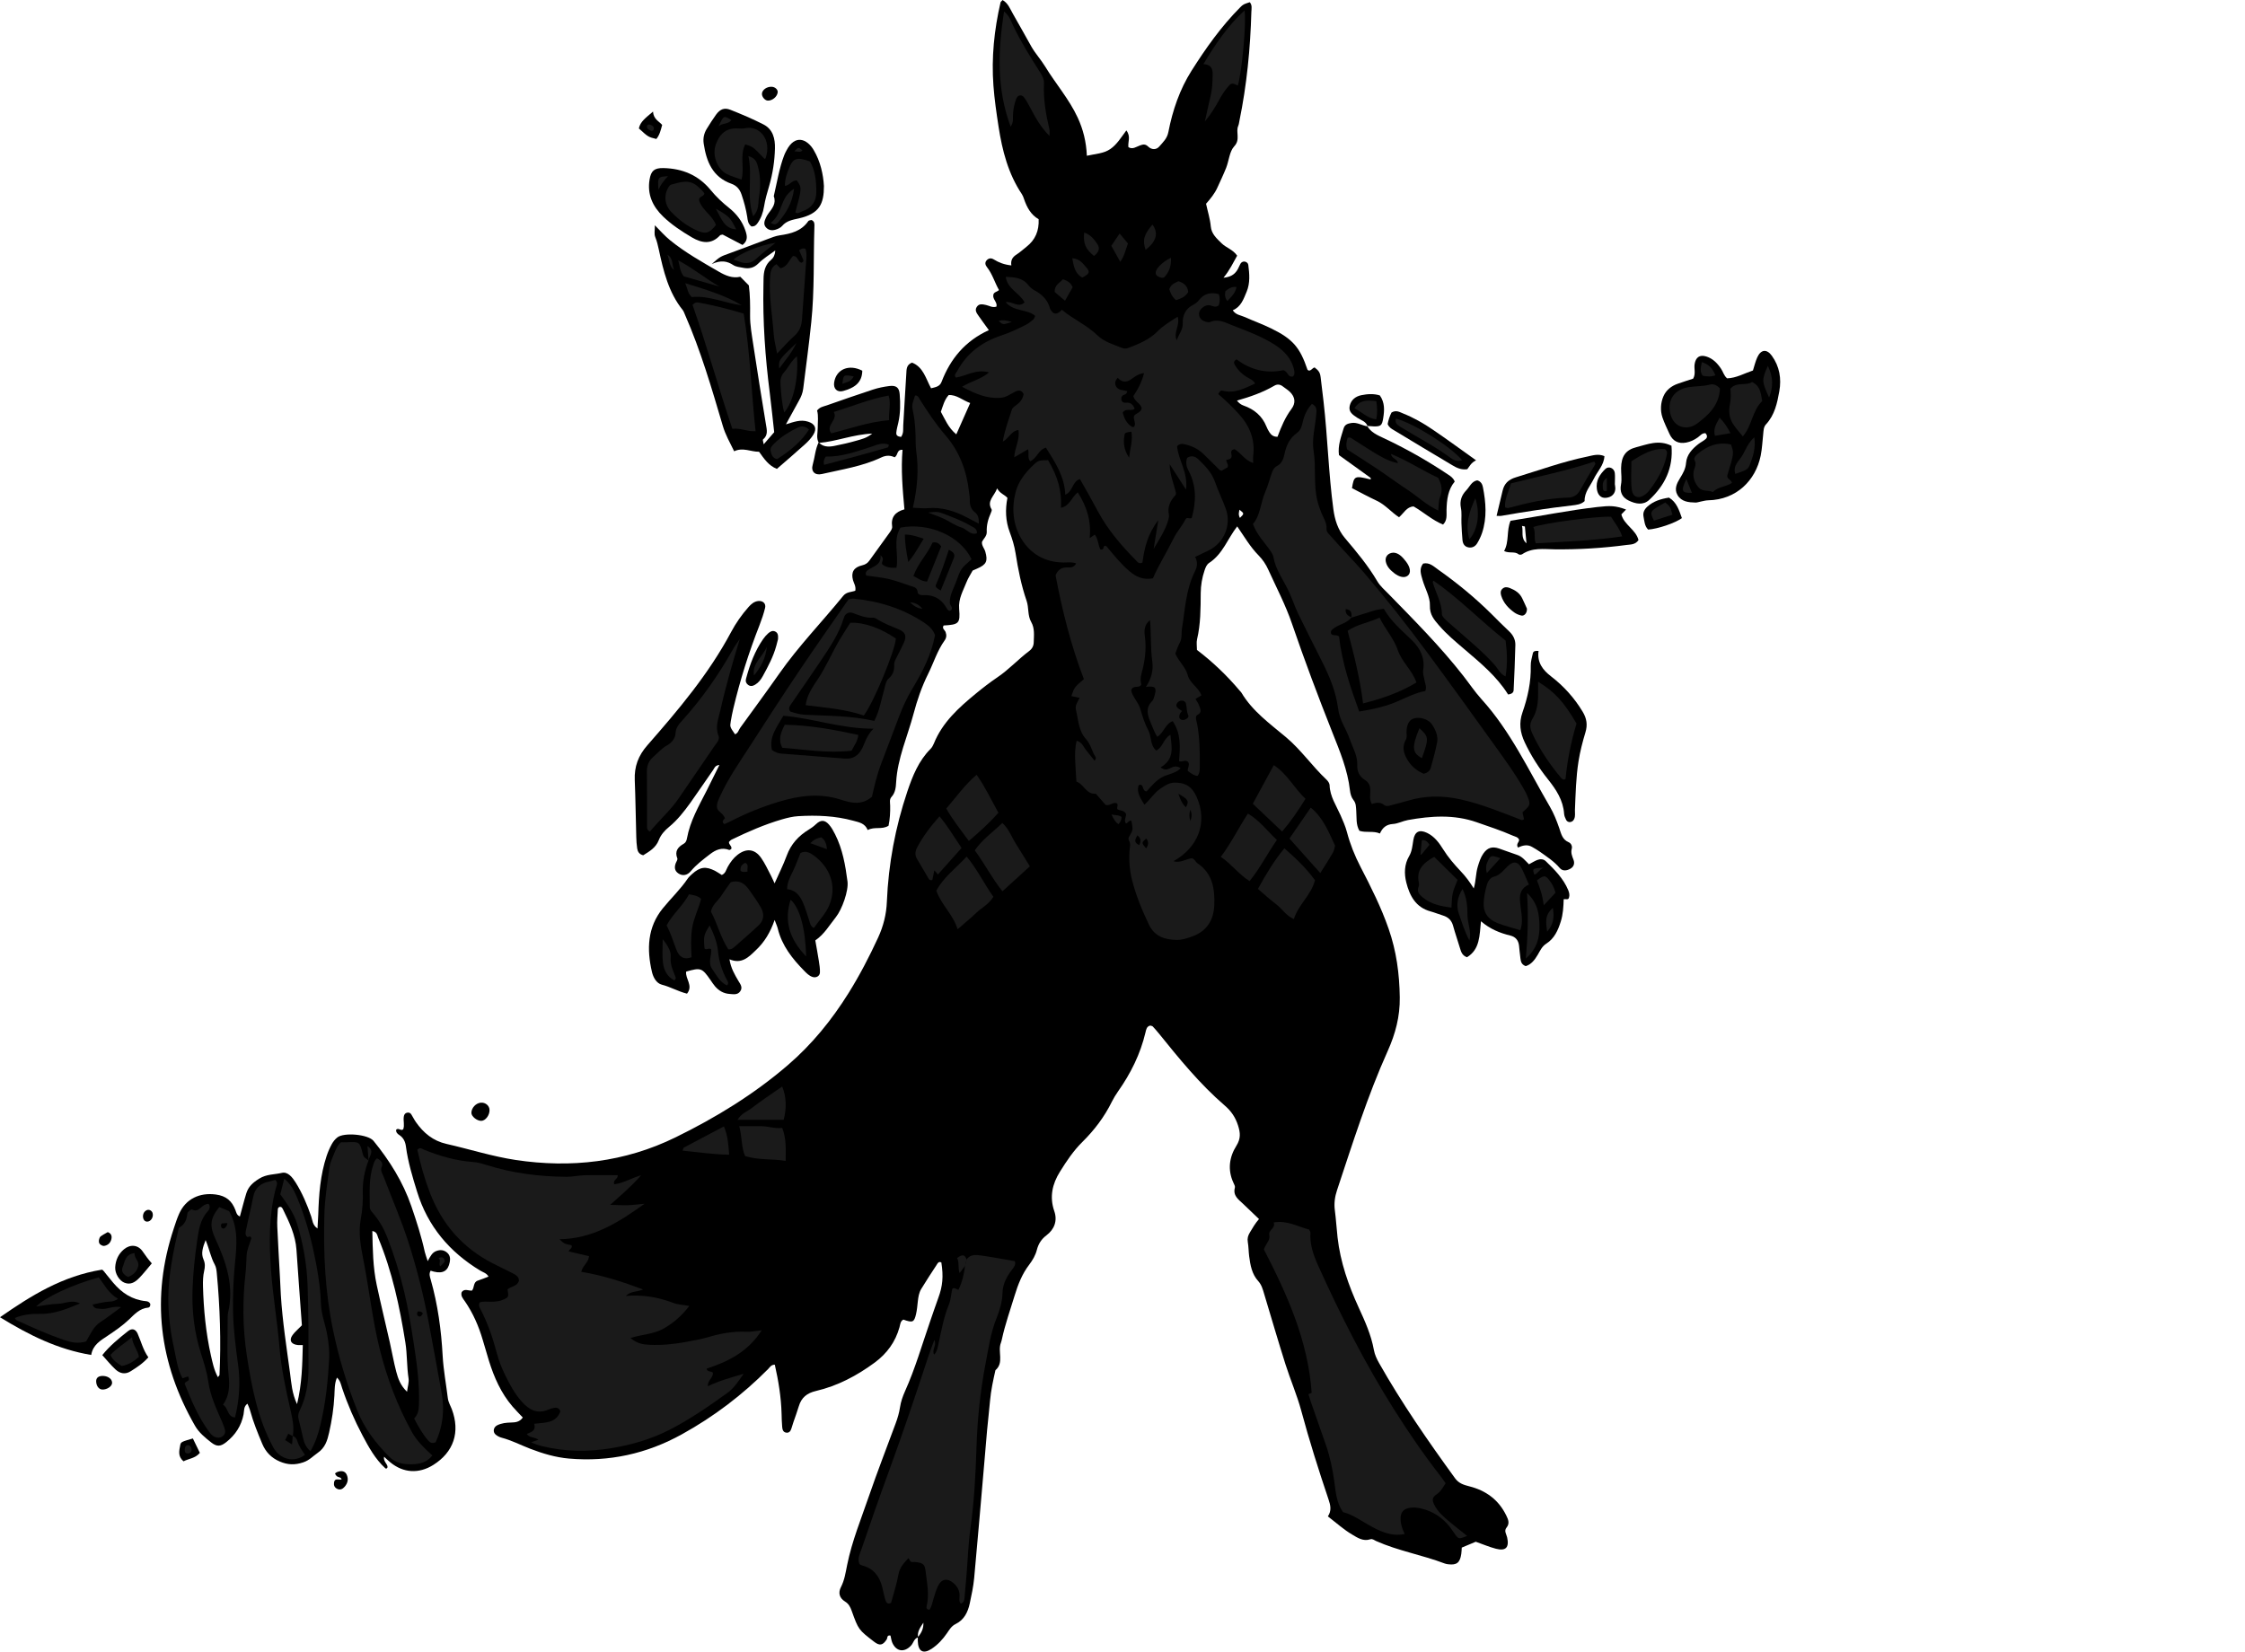 <?xml version="1.0" encoding="utf-8"?>
<!-- Generator: Adobe Illustrator 24.1.2, SVG Export Plug-In . SVG Version: 6.00 Build 0)  -->
<svg version="1.1" id="Layer_1" xmlns="http://www.w3.org/2000/svg" xmlns:xlink="http://www.w3.org/1999/xlink" x="0px" y="0px"
	 width="417.19" height="306.99" viewBox="0 0 417.19 306.99" style="enable-background:new 0 0 417.19 306.99;" xml:space="preserve">
<style type="text/css">
	.st0{fill:#1A1A1A;}
</style>
<g>
	<path d="M152.17,82.32c-0.54-0.89-0.2-1.86-0.21-2.79c-0.01-1.11,0.17-2.21-0.12-3.23c0.51-0.66,1.18-0.74,1.76-0.94
		c2.87-1,5.73-2.01,8.62-2.95c0.98-0.32,2.01-0.53,3.04-0.66c1.26-0.16,1.84,0.27,1.93,1.53c0.14,1.75,0.14,3.52-0.25,5.25
		c-0.14,0.62-0.32,1.24-0.38,1.88c-0.06,0.64,0.43,0.73,0.89,0.8c0.51-0.73,0.36-1.47,0.4-2.17c0.2-3.19,0.35-6.39,0.57-9.58
		c0.05-0.76-0.02-1.66,1.06-2.06c2.11,0.82,2.57,2.99,3.54,4.77c0.85-0.22,1.61-0.3,1.96-1.22c1.64-4.28,4.39-7.59,8.78-9.59
		c-0.69-0.96-1.29-1.75-1.86-2.58c-0.35-0.52-0.83-1.06-0.39-1.73c0.44-0.68,1.1-0.49,1.73-0.36c0.61,0.13,1.17,0.55,1.93,0.3
		c0.21-0.8-0.7-1.34-0.59-2.12c0.05-0.61,0.69-0.59,1.06-0.96c-0.79-1.4-1.22-2.97-2.22-4.24c-0.32-0.4-0.46-0.86-0.06-1.3
		c0.38-0.41,0.85-0.44,1.3-0.16c0.96,0.6,1.98,0.98,3.28,1.12c-0.15-0.93,0.2-1.54,0.93-2c0.67-0.43,1.27-0.98,1.89-1.47
		c1.63-1.28,2.35-2.97,2.25-5.12c-1.46-0.83-2.19-2.22-2.72-3.76c-0.1-0.3-0.21-0.61-0.38-0.87c-2.56-3.81-3.66-8.13-4.35-12.58
		c-0.39-2.53-0.76-5.06-0.95-7.61c-0.39-5.22,0.14-10.38,1.32-15.47c0.03-0.13,0.19-0.22,0.38-0.44c1.03,0.57,1.4,1.66,1.94,2.59
		c1.17,2,2.26,4.05,3.41,6.06c0.75,1.31,1.8,2.45,2.56,3.7c1.95,3.2,4.45,6.05,6.04,9.48c1.02,2.2,1.6,4.5,1.71,7.11
		c1.59-0.36,3.12-0.4,4.36-1.25c1.22-0.84,2.01-2.16,2.98-3.46c0.89,1.17,0.24,2.13,0.38,3.11c0.79,0.49,1.47-0.08,2.18-0.33
		c0.52-0.18,0.95-0.3,1.49,0.22c0.67,0.64,1.52,0.62,2.06,0c0.69-0.8,1.47-1.48,1.7-2.71c0.78-4.02,2.11-7.92,4.3-11.38
		c2.65-4.18,5.51-8.23,9.03-11.77c0.59-0.59,0.61-0.58,1.79-0.97c0.49,0.54,0.32,1.2,0.3,1.82c-0.19,6.81-0.85,13.56-2.22,20.24
		c-0.06,0.31-0.1,0.64-0.22,0.93c-0.51,1.19,0.45,2.52-0.74,3.79c-0.89,0.96-0.98,2.66-1.5,3.99c-0.5,1.26-1.09,2.49-1.65,3.72
		c-0.5,1.1-1.26,2.03-2.09,2.97c0.3,1.42,0.75,2.79,0.88,4.22c0.12,1.38,1.1,2.24,2.02,3.14c0.85,0.83,2.1,1.15,2.88,2.29
		c-0.74,1.29-1.35,2.66-2.54,4.1c1.26-0.12,1.98-0.56,2.5-1.33c0.27-0.39,0.42-0.86,0.65-1.27c0.17-0.29,0.47-0.45,0.81-0.4
		c0.32,0.06,0.61,0.28,0.65,0.62c0.22,1.67,0.36,3.37-0.3,4.96c-0.57,1.36-1.04,2.83-2.59,3.47c0.57,0.86,1.43,0.91,2.14,1.22
		c1.68,0.75,3.41,1.37,5.06,2.18c3.97,1.95,5.3,3.52,6.69,7.65c0.61,0.62,1.11-0.83,1.49-0.28c0.74,0.54,0.88,1.08,0.95,1.64
		c0.18,1.51,0.36,3.02,0.54,4.52c0.77,6.67,0.93,13.4,1.83,20.05c0.27,1.97,0.82,3.78,2.15,5.36c2.17,2.56,4.32,5.14,6.03,8.05
		c0.52,0.88,1.34,1.58,2.06,2.32c4.8,4.92,9.66,9.8,13.9,15.23c1.13,1.45,2.16,2.99,3.39,4.35c5.38,5.93,8.73,13.15,12.7,19.97
		c0.72,1.23,1.26,2.59,1.73,3.95c0.37,1.06,0.55,2.15,1.76,2.66c0.47,0.2,0.71,0.74,0.58,1.21c-0.21,0.77,0.07,1.39,0.33,2.07
		c0.25,0.67,0.05,1.29-0.6,1.65c-0.67,0.37-1.44,0.49-1.98-0.15c-1.05-1.24-2.4-2.1-3.7-3.03c-0.45-0.33-0.95-0.59-1.43-0.88
		c-0.9-0.53-1.8-0.25-2.62,0.12c-0.42-0.69,0.26-0.99,0.21-1.46c-0.21-0.51-0.73-0.56-1.16-0.75c-2.2-0.97-4.48-1.71-6.74-2.5
		c-4.22-1.47-8.49-1.17-12.76-0.4c-0.94,0.17-1.84,0.67-2.77,0.73c-1.19,0.08-1.92,0.62-2.43,1.77c-1.23-0.54-2.53-0.09-3.81-0.5
		c-0.68-1.17-0.49-2.47-0.59-3.72c-0.06-0.71-0.01-1.38-0.53-2.02c-0.38-0.47-0.57-1.16-0.64-1.78c-0.42-3.79-1.88-7.28-3.26-10.75
		c-2.65-6.69-5.18-13.41-7.51-20.22c-1.19-3.49-2.91-6.75-4.43-10.1c-0.42-0.93-1.03-1.84-1.75-2.57c-1.63-1.65-2.76-3.65-4-5.42
		c-1.76,2.24-2.66,5.11-5.19,6.77c-0.5,0.33-0.69,0.86-0.87,1.39c-0.47,1.37-0.71,2.79-0.72,4.24c-0.02,2.88-0.01,5.75-0.68,8.58
		c-0.14,0.6-0.02,1.27-0.02,1.98c2.93,2.23,5.58,4.76,7.95,7.58c0.1,0.12,0.23,0.23,0.31,0.36c2.05,3.45,5.29,5.77,8.26,8.26
		c2.84,2.38,4.9,5.42,7.56,7.92c0.27,0.26,0.56,0.67,0.57,1.02c0.06,2.09,1.23,3.77,2.03,5.58c0.45,1.02,0.9,2.04,1.19,3.13
		c0.59,2.25,1.45,4.39,2.52,6.46c1.95,3.76,3.85,7.54,5.24,11.56c1.44,4.13,2,8.34,2.06,12.71c0.05,3.55-0.81,6.77-2.23,9.94
		c-3.78,8.4-6.53,17.18-9.43,25.9c-0.41,1.23-0.58,2.47-0.4,3.78c0.22,1.66,0.31,3.34,0.5,5.01c0.52,4.58,2.02,8.87,3.93,13.03
		c1.17,2.55,2.32,5.09,2.82,7.88c0.16,0.87,0.53,1.66,0.97,2.44c4.22,7.46,9.09,14.48,14.12,21.41c0.69,0.95,1.6,1.22,2.61,1.48
		c3.12,0.78,5.49,2.51,6.91,5.45c0.36,0.74,0.67,1.46,0.04,2.23c-0.51,0.62-0.02,1.23,0.11,1.81c0.42,1.87-0.23,2.6-2.08,2.12
		c-1.23-0.32-2.41-0.83-3.75-1.3c-0.78,0.33-1.65,0.7-2.6,1.09c-0.03,0.4-0.03,0.79-0.09,1.18c-0.24,1.62-0.84,2.1-2.39,1.92
		c-0.24-0.03-0.48-0.06-0.7-0.15c-4.18-1.59-8.63-2.34-12.73-4.17c-0.36-0.16-0.68-0.47-1.11-0.32c-1.3,0.43-2.38-0.31-3.34-0.88
		c-1.57-0.92-2.94-2.17-4.52-3.38c0.72-1.07,0.49-2.07,0.12-3.16c-1.84-5.45-3.57-10.93-5.07-16.49c-0.79-2.92-2.01-5.73-2.93-8.62
		c-1.37-4.34-2.65-8.72-3.96-13.08c-0.25-0.84-0.48-1.7-1.09-2.37c-1.2-1.32-1.48-2.98-1.7-4.65c-0.11-0.87-0.1-1.76-0.25-2.62
		c-0.12-0.69,0.04-1.21,0.39-1.79c0.49-0.81,0.95-1.64,1.69-2.49c-1.02-0.98-1.99-1.92-2.97-2.84c-0.87-0.82-1.91-1.51-1.51-3
		c0.07-0.26-0.14-0.61-0.27-0.9c-1.11-2.4-0.78-4.76,0.55-6.88c0.83-1.33,0.75-2.4,0.3-3.79c-0.49-1.52-1.27-2.66-2.46-3.68
		c-4.63-3.99-8.46-8.71-12.28-13.44c-0.35-0.43-0.72-0.85-1.1-1.26c-0.1-0.1-0.29-0.11-0.46-0.17c-0.68,0.14-0.77,0.75-0.89,1.26
		c-0.95,4.03-2.75,7.65-5.13,11.02c-0.41,0.59-0.79,1.21-1.11,1.85c-1.39,2.83-3.27,5.31-5.5,7.51c-1.67,1.65-2.95,3.58-4.17,5.54
		c-1.41,2.26-1.96,4.67-1.04,7.32c0.62,1.78,0.01,3.38-1.45,4.48c-0.96,0.73-1.5,1.59-1.79,2.71c-0.26,1.02-0.79,1.92-1.42,2.75
		c-1.33,1.74-2.09,3.7-2.73,5.8c-0.81,2.67-1.75,5.3-2.34,8.03c-0.05,0.23-0.11,0.47-0.19,0.69c-0.65,1.64,0.64,3.67-1.02,5.1
		c-0.42,1.87-0.83,3.74-1,5.66c-0.16,1.83-0.38,3.66-0.55,5.49c-0.17,1.83-0.31,3.66-0.47,5.5c-0.64,7.33-1.25,14.66-1.93,21.98
		c-0.15,1.59-0.49,3.16-0.82,4.72c-0.35,1.61-1.04,3.05-2.62,3.82c-0.78,0.38-1.17,1.06-1.62,1.72c-0.78,1.13-1.7,2.13-2.85,2.89
		c-1.57,1.03-2.5,0.5-2.57-1.45c-0.01-0.24,0.01-0.48,0.01-0.72c0.68-0.77,1.09-1.64,1.03-2.69c-0.52,0.84-1.19,1.63-0.98,2.73
		c-0.78,0.23-0.86,1.07-1.34,1.56c-1.24,1.29-2.7,1.09-3.44-0.53c-0.19-0.42-0.24-0.91-0.35-1.36c-0.71-0.14-0.53,0.45-0.71,0.72
		c-0.71,1.1-1.31,1.22-2.33,0.43c-2.89-2.23-2.91-2.22-4.18-5.77c-0.25-0.71-0.56-1.29-1.22-1.7c-1.05-0.65-1.32-1.61-0.77-2.69
		c0.68-1.31,0.87-2.73,1.16-4.14c0.89-4.41,2.6-8.56,4.05-12.79c1.56-4.53,3.3-9,4.96-13.5c0.36-0.97,0.65-1.95,0.81-3
		c0.15-1.01,0.5-2.02,0.92-2.96c1.91-4.24,3.18-8.7,4.7-13.08c0.5-1.43,0.98-2.87,1.5-4.3c0.8-2.17,0.97-3.95,0.56-6.57
		c-0.53-0.27-0.72,0.21-0.9,0.49c-0.97,1.46-1.92,2.94-2.84,4.44c-0.42,0.69-0.54,1.49-0.63,2.29c-0.09,0.79-0.15,1.6-0.33,2.37
		c-0.36,1.55-0.63,1.65-2.36,1.03c-0.58,0.3-0.57,0.91-0.72,1.43c-0.76,2.72-2.33,4.88-4.59,6.55c-3.31,2.44-6.91,4.35-10.94,5.29
		c-1.67,0.39-2.7,1.23-3.18,2.84c-0.3,0.99-0.66,1.97-1,2.95c-0.13,0.38-0.24,0.76-0.36,1.14c-0.15,0.49-0.4,0.9-0.99,0.81
		c-0.59-0.09-0.7-0.61-0.74-1.09c-0.07-0.8-0.09-1.6-0.11-2.4c-0.08-3.1-0.58-6.14-1.26-9.14c-0.69,0-0.92,0.48-1.24,0.81
		c-4.76,4.8-10.09,8.85-16.01,12.12c-6.55,3.63-13.54,5.17-21.01,4.52c-2.49-0.22-4.86-0.93-7.18-1.82
		c-1.79-0.69-3.49-1.58-5.36-2.07c-0.37-0.1-0.75-0.3-1.05-0.54c-0.61-0.5-0.45-1.4,0.27-1.76c0.81-0.4,1.68-0.49,2.57-0.51
		c0.8-0.02,1.58-0.08,2.18-0.93c-0.65-0.69-1.32-1.36-1.93-2.07c-2.12-2.48-3.4-5.39-4.36-8.47c-0.4-1.3-0.77-2.61-1.16-3.91
		c-0.75-2.55-1.8-4.96-3.31-7.15c-0.35-0.51-0.83-1.01-0.59-1.72c0.52-0.68,1.18-0.25,1.88-0.26c0.52-0.48,0.19-1.57,1.12-1.87
		c0.67-0.21,1.31-0.49,1.98-0.74c-0.35-0.66-1.03-0.8-1.56-1.13c-5.69-3.45-9.73-8.22-11.71-14.64c-0.85-2.75-1.69-5.5-2.07-8.37
		c-0.12-0.93-0.45-1.67-1.26-2.19c-0.33-0.21-0.62-0.5-0.56-0.97c0.41-0.44,0.89,0.3,1.31-0.08c0.29-0.76-0.02-1.57,0.11-2.36
		c0.05-0.34,0.2-0.61,0.54-0.71c0.33-0.09,0.65-0.02,0.84,0.28c0.3,0.47,0.54,0.98,0.86,1.44c1.42,2.03,3.2,3.51,5.7,4.07
		c4.28,0.97,8.48,2.32,12.84,2.98c10.31,1.55,20.26,0.42,29.69-4.19c7.5-3.67,14.58-8,20.92-13.46c4.46-3.84,8.13-8.36,11.24-13.34
		c2.08-3.33,3.88-6.8,5.52-10.36c0.97-2.12,1.53-4.3,1.62-6.69c0.29-6.98,1.57-13.81,3.8-20.44c0.97-2.88,2.1-5.71,4.32-7.93
		c0.27-0.27,0.47-0.65,0.62-1.01c1.59-3.93,4.62-6.65,7.78-9.25c1.3-1.07,2.63-2.1,4.02-3.04c2.14-1.44,3.86-3.35,5.91-4.89
		c0.55-0.42,0.83-0.95,0.84-1.64c0.03-1.27,0.21-2.56-0.47-3.75c-0.7-1.22-0.41-2.65-0.86-3.95c-0.99-2.87-1.58-5.85-2.05-8.86
		c-0.21-1.32-0.61-2.64-1.08-3.89c-0.79-2.09-0.85-4.21-0.43-6.37c-0.54-0.61-1.37-0.79-1.91-1.76c-0.56,1.49-1.97,2.34-1.03,3.9
		c0.09,0.14-0.05,0.46-0.14,0.67c-0.5,1.11-0.82,2.27-0.76,3.49c0.04,0.82-0.6,1.27-0.89,1.9c-0.06,0.7,0.45,1.19,0.62,1.79
		c0.5,1.76,0.22,2.4-1.51,3.15c-0.29,0.13-0.58,0.25-0.84,0.37c-0.4,0.74-0.85,1.41-1.13,2.13c-0.63,1.61-1.55,3.1-1.38,5
		c0.23,2.71-0.06,2.92-2.88,3.08c-0.37,0.56,0.23,0.83,0.37,1.24c0.2,0.57,0.16,1.06-0.21,1.57c-1.36,1.9-2.02,4.14-3.05,6.2
		c-1.19,2.39-2.04,4.9-2.7,7.39c-1.12,4.23-2.99,8.29-3.24,12.75c-0.05,0.94-0.15,1.93-0.85,2.7c-0.44,0.48-0.27,1.05-0.26,1.6
		c0.03,1.27-0.04,2.54-0.3,3.77c-1.22,0.78-2.6,0.11-3.87,0.8c-0.53-1.27-1.58-1.43-2.68-1.73c-3.37-0.92-6.78-1.05-10.22-0.85
		c-1.02,0.06-2.05,0.31-3.04,0.6c-3.23,0.94-6.31,2.29-9.33,3.75c-0.21,0.1-0.36,0.3-0.51,0.43c-0.07,0.55,0.63,0.79,0.42,1.33
		c-0.13,0.06-0.29,0.21-0.38,0.17c-1.37-0.52-2.49-0.04-3.56,0.78c-1.27,0.98-2.54,1.93-3.58,3.17c-0.67,0.81-1.56,0.92-2.31,0.41
		c-0.71-0.48-0.77-1.15-0.48-1.91c0.11-0.29,0.38-0.66,0.29-0.88c-0.54-1.35,0.12-2.12,1.2-2.73c0.37-0.21,0.52-0.59,0.59-1
		c0.58-3.21,2.19-5.98,3.64-8.83c0.78-1.54,1.54-3.1,2.39-4.81c-0.82,0.09-0.93,0.59-1.16,0.93c-1.42,2.03-2.8,4.09-4.24,6.11
		c-1.17,1.62-2.4,3.2-3.96,4.48c-0.82,0.67-1.53,1.47-1.9,2.44c-0.57,1.47-1.79,2.13-2.9,2.83c-0.78-0.2-1.03-0.7-1.12-1.27
		c-0.11-0.71-0.15-1.43-0.17-2.15c-0.1-3.52-0.14-7.04-0.28-10.55c-0.1-2.51,0.63-4.53,2.37-6.51c5.74-6.55,11.37-13.21,15.51-20.97
		c0.9-1.7,2-3.27,3.28-4.71c0.49-0.55,1.02-1.01,1.79-1.1c0.84-0.09,1.47,0.46,1.27,1.28c-0.26,1.08-0.63,2.15-1.03,3.19
		c-1.99,5.07-3.63,10.25-4.88,15.54c-0.18,0.78-0.34,1.56-0.47,2.35c-0.17,1.04-0.15,1.04,0.79,2.41c0.57-0.19,0.67-0.79,0.96-1.2
		c2.43-3.36,4.9-6.7,7.28-10.1c3.59-5.12,7.95-9.6,11.88-14.44c0.61-0.75,1.54-0.68,2.23-0.94c0.16-0.84-0.27-1.38-0.43-1.98
		c-0.39-1.46,0.15-2.38,1.69-2.74c0.6-0.14,1.01-0.39,1.35-0.87c1.25-1.76,2.54-3.49,3.79-5.25c0.22-0.31,0.5-0.74,0.45-1.07
		c-0.26-1.74,0.54-2.74,2.28-3.22c-0.34-3.76-0.66-7.41-0.35-11.06c-1.13-0.08-0.78,0.97-1.47,1.39c-0.72-0.35-1.51-0.43-2.47,0.02
		c-3.49,1.66-7.33,2.23-11.06,3.09c-1.3,0.3-2.06-0.51-1.69-1.74c0.4-1.38,0.46-2.84,1.1-4.15c0.81,0.87,1.84,0.87,2.88,0.67
		c1.4-0.28,2.8-0.59,4.17-0.99c0.91-0.27,1.88-0.46,2.91-1.31C158.48,80.75,155.41,82.07,152.17,82.32z M237.4,81.18
		c0.7-1.87,1.43-3.61,2.58-5.15c0.84-1.11,0.72-2.22-0.28-3.2c-0.4-0.39-0.89-0.67-1.33-1.02c-0.5-0.39-1.04-0.43-1.56-0.12
		c-2.14,1.25-4.47,2.06-6.95,2.77c0.4,0.49,0.77,0.76,1.23,0.92c1.97,0.69,3.45,1.91,4.25,3.89c0.15,0.37,0.33,0.73,0.55,1.06
		C236.2,80.79,236.58,81.2,237.4,81.18z M174.84,76.54c0.78,1.4,1.37,2.95,2.87,4.19c0.88-1.98,1.69-3.81,2.58-5.82
		c-1.46-0.53-2.52-1.57-4-1.48C175.47,74.36,175.23,75.45,174.84,76.54z M230.42,96.26c0.82-0.81,0.82-0.81-0.09-1.52
		C230.25,95.19,230.07,95.63,230.42,96.26z"/>
	<path d="M79.48,234.4c0.52-0.95,0.84-1.59,1.58-1.87c0.74-0.28,1.41-0.23,2.02,0.29c0.55,0.47,0.63,1.09,0.5,1.75
		c-0.31,1.63-1.23,2.2-2.94,1.79c-0.21-0.05-0.42-0.12-0.62-0.18c-0.34,0.6-0.13,1.14,0.02,1.66c1.32,4.64,1.96,9.37,2.22,14.18
		c0.15,2.63,0.64,5.23,0.96,7.85c0.09,0.74,0.47,1.35,0.73,2.02c1.61,4.28,0.37,8-3.43,10.39c-2.69,1.69-5.58,1.51-8-0.49
		c-0.35-0.29-0.69-0.61-1.15-1.03c-0.17,0.9,0.68,1.34,0.65,1.95c-0.14,0.29-0.28,0.32-0.44,0.17c-1.86-1.71-3.05-3.88-4.21-6.07
		c-1.5-2.83-2.77-5.76-3.79-8.8c-0.22-0.65-0.32-1.37-0.96-1.96c-0.48,1.12-0.42,2.25-0.48,3.35c-0.12,2.32-0.47,4.61-0.98,6.87
		c-0.34,1.49-0.73,2.81-2.15,3.79c-0.87,0.6-1.5,1.35-2.65,1.74c-1.58,0.53-2.89,0.48-4.37-0.15c-1.57-0.67-2.63-1.78-3.27-3.32
		c-0.83-1.99-1.65-3.99-2.22-6.08c-0.12-0.46-0.33-0.89-0.51-1.35c-0.74,0.51-0.6,1.3-0.73,1.98c-0.41,2.14-1.54,3.84-3.22,5.17
		c-1.06,0.84-1.76,0.87-2.81,0.04c-1.13-0.89-2.26-1.81-2.99-3.08c-6.69-11.65-8.21-23.87-3.94-36.7c0.3-0.91,0.59-1.83,0.98-2.7
		c1.23-2.8,3.85-3.99,6.82-3.59c1.95,0.26,3,1.2,3.65,2.9c0.16,0.43,0.24,0.95,0.83,1.18c0.4-1.44,0.75-2.88,1.19-4.3
		c0.39-1.25,1.21-1.99,2.4-2.73c1.38-0.86,2.82-0.74,4.2-1.07c1.13-0.27,1.98,0.85,2.57,1.79c1.23,1.97,2.13,4.1,2.89,6.3
		c0.25,0.71,0.22,1.6,1.17,2.25c0.05-0.95,0.11-1.77,0.14-2.59c0.11-3.69,0.38-7.35,1.55-10.88c0.25-0.75,0.57-1.5,0.95-2.19
		c0.26-0.48,0.63-0.95,1.06-1.28c1.22-0.96,5.72-0.57,6.71,0.65c2.99,3.67,5.48,7.64,7.03,12.15c0.96,2.8,1.87,5.61,2.5,8.5
		C79.06,233.2,79.24,233.64,79.48,234.4z M56.1,246.33c-0.34-4.65-0.69-9.35-1.01-14.05c-0.19-2.7-1.31-5.08-2.48-7.45
		c-0.13-0.27-0.27-0.58-0.67-0.5c-0.3,0.1-0.31,0.36-0.32,0.58c-0.05,1.04-0.14,2.08-0.09,3.11c0.13,3.03,0.32,6.06,0.48,9.1
		c0.06,1.2,0.11,2.39,0.18,3.59c0.3,4.87,1.06,9.69,1.71,14.51c0.24,1.84,0.35,3.75,1.3,5.76c0.93-3.81,0.98-7.39,1.07-10.98
		c-0.42,0-0.66,0.02-0.89,0c-1.28-0.11-1.73-0.89-1.01-1.86C54.77,247.57,55.34,247.11,56.1,246.33z M75.64,258.68
		c0.13-1,0.39-1.77,0.28-2.48c-0.34-2.22-0.24-4.48-0.59-6.67c-1.05-6.63-2.45-13.2-5.04-19.44c-0.2-0.48-0.2-1.12-1.1-1.29
		c0.07,3.39,0.11,6.73,0.81,10.01c0.77,3.59,1.64,7.16,2.45,10.74c0.41,1.79,0.71,3.61,1.18,5.38
		C73.97,256.21,74.4,257.5,75.64,258.68z M40.49,255.97c0.23-0.3,0.3-0.35,0.3-0.41c0.3-6.31,0.09-12.61-0.5-18.89
		c-0.05-0.55-0.12-1.15-0.38-1.62c-0.74-1.34-1-2.85-1.7-4.56c-0.53,1.36-0.9,2.47-0.38,3.63c0.32,0.72,0.27,1.4,0.11,2.1
		c-0.22,0.94-0.24,1.9-0.22,2.86c0.12,4.32,0.53,8.61,1.47,12.83C39.49,253.2,39.73,254.54,40.49,255.97z"/>
	<path d="M146.05,78.87c1.48-0.45,2.72-0.95,4.14-0.49c1.26,0.41,1.66,1.26,0.97,2.39c-0.41,0.67-0.97,1.27-1.56,1.8
		c-1.71,1.55-3.46,3.04-5.23,4.58c-1.52-0.59-2.37-1.86-3.31-3.18c-1.51,0.02-3.01-0.88-4.63-0.09c-0.8-1.65-1.63-3.07-2.12-4.76
		c-2.06-6.97-4.09-13.95-7.02-20.63c-0.13-0.29-0.23-0.62-0.42-0.86c-2.64-3.29-3.58-7.24-4.44-11.23c-0.17-0.78-0.35-1.57-0.65-2.3
		c-0.27-0.66-0.07-1.24-0.09-2.23c1.08,1.1,1.88,2.01,2.83,2.78c2.81,2.29,5.94,4.04,9.05,5.84c1.24,0.72,2.54,1.29,4,0.95
		c0.52,0.53,1.02,1.04,1.59,1.61c0.24,1.8,0.25,3.71,0.23,5.63c-0.01,1.74,0.31,3.5,0.57,5.24c0.76,4.98,1.54,9.95,2.37,14.92
		c0.18,1.07,0.44,2.03-0.54,2.85c-0.09,0.07,0.06,0.43,0.13,0.89c0.67-0.77,1.22-1.41,1.95-2.25c-0.26-2.29-0.51-4.83-0.83-7.36
		c-0.84-6.59-1.31-13.21-1.17-19.86c0.01-0.4,0.02-0.8,0.02-1.2c0.01-1.4,0.26-2.68,1.43-3.65c0.44-0.36,0.71-0.93,0.75-1.71
		c-1.06,0.8-2.22,1.49-3.14,2.42c-0.86,0.86-1.76,1.02-2.83,0.81c-0.63-0.12-1.33-0.18-1.83-0.51c-1.13-0.74-2.28-0.97-4.01-0.19
		c1.59-1.42,1.6-1.38,3.39-2.03c2.33-0.84,4.64-1.74,6.96-2.6c0.75-0.28,1.51-0.6,2.29-0.71c2.08-0.3,4.03-0.78,5.31-2.65
		c0.1-0.15,0.42-0.14,0.59-0.2c0.63,0.28,0.55,0.81,0.54,1.26c-0.19,5.91,0.03,11.84-0.58,17.73c-0.42,4.13-0.99,8.25-1.5,12.38
		c-0.1,0.8-0.4,1.53-0.81,2.24C147.63,75.96,146.85,77.42,146.05,78.87z"/>
	<path d="M135.56,178.3c0.26,1.67,0.96,2.82,1.64,3.99c0.35,0.6,0.89,1.22,0.35,1.97c-0.5,0.71-1.28,0.53-1.98,0.48
		c-1.09-0.07-1.98-0.59-2.69-1.41c-0.31-0.36-0.57-0.77-0.84-1.16c-1.57-2.27-1.81-2.36-4.53-1.58c-0.2,1.33,1.37,2.59,0.16,4.1
		c-1.63-0.4-3.07-1.26-4.68-1.67c-1.01-0.26-1.6-1.35-1.84-2.38c-0.98-4.21-0.85-8.28,2.02-11.81c1.51-1.86,3.26-3.51,4.61-5.5
		c0.22-0.33,0.53-0.6,0.82-0.87c1.52-1.36,2.56-1.49,4.35-0.56c0.42,0.22,0.8,0.5,1.18,0.73c0.73-0.31,0.81-1.01,1.12-1.54
		c0.48-0.84,1.04-1.61,1.81-2.21c1.61-1.25,3.17-1.12,4.35,0.53c0.74,1.03,1.26,2.22,1.86,3.34c0.22,0.42,0.4,0.86,0.67,1.44
		c0.8-1.8,1.63-3.44,2.26-5.16c0.78-2.14,2.2-3.68,4.09-4.83c0.48-0.29,0.91-0.6,1.32-0.99c0.9-0.86,1.64-0.85,2.44,0.05
		c0.47,0.53,0.82,1.18,1.14,1.81c1.39,2.75,1.91,5.75,2.3,8.75c0.23,1.75-1.02,5.22-2.17,6.66c-1.19,1.49-2.14,3.17-3.81,4.31
		c0.23,1.33,0.47,2.58,0.66,3.83c0.11,0.71,0.23,1.42,0.2,2.13c-0.03,0.7-0.74,1.06-1.41,0.82c-0.63-0.22-1.07-0.68-1.52-1.14
		c-2.21-2.25-4.13-4.67-4.9-7.82c-0.11-0.46-0.32-0.89-0.59-1.62c-0.8,2.32-1.9,4.13-3.48,5.61
		C139.14,177.89,137.82,179.27,135.56,178.3z"/>
	<path d="M273.87,165.13c0.42-1.42,0.36-2.77,0.75-4.06c0.26-0.85,0.52-1.69,1.02-2.41c0.76-1.1,1.63-1.38,2.9-0.96
		c1.13,0.38,2.25,0.82,3.38,1.19c0.96,0.31,1.54,1.09,2.21,1.75c0.55-0.29,1.03-0.6,1.54-0.8c0.54-0.21,1.13-0.21,1.58,0.22
		c1.65,1.6,3.28,3.22,4.18,5.4c0.18,0.45,0.29,0.92,0.13,1.4c-0.14,0.44-0.51,0.21-0.98,0.27c-0.04,1.37-0.11,2.79-0.54,4.15
		c-0.51,1.63-1.19,3.16-2.7,4.12c-0.8,0.51-1.14,1.31-1.58,2.06c-0.57,0.97-1.23,1.82-2.24,2.11c-0.84-0.32-0.9-0.9-0.98-1.45
		c-0.12-0.79-0.16-1.59-0.26-2.38c-0.12-0.97-0.64-1.61-1.61-1.85c-1.94-0.47-3.77-1.2-5.46-2.66c-0.28,2.64-0.17,5.22-2.6,6.69
		c-0.91-0.33-1.1-1.02-1.31-1.72c-0.41-1.38-0.89-2.73-1.27-4.12c-0.28-1.04-0.92-1.63-1.92-1.93c-0.76-0.23-1.5-0.54-2.27-0.75
		c-2.76-0.75-3.88-2.9-4.51-5.38c-0.41-1.65-0.37-3.36,0.53-4.89c0.55-0.94,0.61-1.96,0.78-2.99c0.26-1.58,1.12-2.01,2.54-1.34
		c1.37,0.65,2.24,1.84,2.99,3.04c0.94,1.51,2.07,2.82,3.28,4.1C272.37,162.9,273.15,163.96,273.87,165.13z"/>
	<path d="M320.95,70.32c1.7-0.05,3.16-0.91,4.8-1.46c0.25-0.78,0.45-1.64,0.8-2.43c0.67-1.49,1.77-1.61,2.71-0.31
		c1.44,1.99,1.81,4.25,1.39,6.61c-0.39,2.2-0.86,4.4-2.46,6.13c-0.48,0.51-0.46,1.17-0.53,1.8c-0.15,1.35-0.2,2.7-0.47,4.04
		c-0.94,4.59-4.49,8.18-9.75,8.29c-0.47,0.01-0.94,0.15-1.41,0.24c-0.31,0.06-0.63,0.18-0.94,0.18c-1.3-0.03-2.62-0.14-3.36-1.4
		c-0.65-1.12-0.12-2.18,0.47-3.14c0.55-0.89,1.03-1.71,1.12-2.83c0.12-1.5,1.13-2.61,2.3-3.51c0.44-0.34,0.96-0.58,1.37-0.95
		c0.33-0.3,0.26-0.71-0.05-1.05c-0.64-0.07-0.99,0.45-1.42,0.76c-0.66,0.47-1.37,0.82-2.17,0.97c-1.44,0.27-2.5-0.26-3.11-1.61
		c-0.46-1.02-0.96-2.04-1.31-3.07c-0.42-1.26-0.35-2.7,0.2-3.95c0.49-1.12,1.46-1.89,2.64-2.3c0.97-0.35,1.96-0.65,2.87-0.95
		c0.52-0.92,0.14-1.82,0.27-2.68c0.2-1.29,0.93-1.82,2.17-1.44c1.2,0.37,2.03,1.22,2.72,2.24
		C320.21,69.09,320.35,69.83,320.95,70.32z"/>
	<path d="M0,244.83c5.82-4.05,11.6-7.65,18.94-8.84c0.2,0.02,0.52,0.5,0.87,0.93c0.4,0.5,0.8,0.99,1.21,1.48
		c1.6,1.9,3.53,3.19,6.07,3.44c0.32,0.03,0.62,0.11,0.81,0.46c0.11,0.34-0.07,0.71-0.36,0.74c-1.57,0.13-2.58,1.27-3.55,2.2
		c-1.23,1.17-2.6,2.1-3.98,3.03c-1.32,0.89-2.74,1.66-3.06,3.57C10.77,250.82,5.4,248.16,0,244.83z"/>
	<path d="M254.06,79.17c0.68,1.17,1.85,1.69,3,2.23c4.2,1.96,8.22,4.25,12.08,6.83c0.48,0.32,0.93,0.61,1.19,1.28
		c-1.25,1.49-1.47,3.35-1.52,5.28c-0.02,0.92,0.17,1.92-0.65,2.71c-2.04-0.84-3.64-2.33-5.47-3.37c-1.31,0.07-1.79,1.23-2.71,2.01
		c-1.45-0.95-2.56-2.33-4.14-3.07c-1.58-0.74-3.11-1.57-4.6-2.34c0.37-2.29,0.5-2.35,3.39-1.63c-0.21-0.24,0.12,0.2,0.11-0.12
		c0-0.07-0.05-0.17-0.11-0.21c-1.93-1.39-3.87-2.78-5.81-4.18c-0.24-1.79,0.39-3.35,0.86-4.95c0.22-0.75,0.78-0.91,1.45-1.02
		c1.09-0.17,2,0.49,3.02,0.63L254.06,79.17z"/>
	<path d="M285.91,120.99c-0.3,2.17,0.82,3.57,2.32,4.72c2.37,1.83,4.32,3.99,5.87,6.56c0.78,1.29,0.94,2.48,0.52,3.86
		c-0.53,1.76-0.99,3.53-1.28,5.35c-0.48,3.01-0.54,6.05-0.67,9.08c-0.02,0.55,0.11,1.12-0.14,1.66c-0.14,0.31-0.37,0.52-0.71,0.57
		c-0.35,0.05-0.65-0.12-0.79-0.41c-0.18-0.35-0.34-0.74-0.37-1.12c-0.17-2.53-1.49-4.52-3-6.41c-1.7-2.13-3.16-4.41-4.32-6.88
		c-0.86-1.83-1.1-3.61-0.42-5.55c0.98-2.8,1.61-5.67,1.54-8.68c-0.02-0.78,0.23-1.57,0.4-2.35
		C284.95,121.06,285.25,120.92,285.91,120.99z"/>
	<path d="M280.25,129.08c-2.12-3.39-5.15-5.87-8.12-8.41c-1.64-1.4-3.31-2.79-4.72-4.43c-0.89-1.04-1.75-1.98-1.69-3.7
		c0.06-1.58-0.93-3.19-1.38-4.8c-0.27-0.97-0.67-2,0.12-2.99c1.19-0.27,1.96,0.53,2.78,1.11c3.53,2.49,6.87,5.23,9.94,8.28
		c1.08,1.07,2.14,2.16,3.25,3.19c0.75,0.7,1.19,1.55,1.17,2.54c-0.06,2.8-0.19,5.59-0.32,8.38
		C281.27,128.67,281.01,128.99,280.25,129.08z"/>
	<path d="M139.64,42.09c-0.65-0.49-0.69-1.14-0.78-1.77c-0.22-1.43-0.6-2.81-1.06-4.17c-0.33-0.97-0.91-1.65-1.89-2
		c-3.5-1.24-4.64-4.13-5.14-7.45c-0.15-0.99,0.05-1.92,0.57-2.76c0.54-0.88,1.1-1.76,1.71-2.61c0.75-1.04,1.54-1.38,2.69-0.92
		c2.07,0.82,4.14,1.7,6.12,2.71c1.79,0.91,2.2,2.66,2.15,4.5c-0.06,2.32-0.41,4.62-1.05,6.85c-0.38,1.3-0.77,2.59-0.98,3.93
		c-0.18,1.11-0.55,2.17-1.22,3.1C140.52,41.83,140.25,42.11,139.64,42.09z"/>
	<path d="M302.17,94.7c-0.36,0.38-0.58,0.6-0.87,0.91c0.48,1.94,2.72,2.83,3.18,4.78c-0.59,0.86-1.44,0.8-2.21,0.9
		c-4.43,0.59-8.89,0.86-13.36,0.81c-2.06-0.02-4.16-0.36-6.04,0.91c-0.16,0.11-0.52,0.13-0.64,0.03c-0.75-0.63-1.73-0.13-2.72-0.62
		c0.98-1.76,0.41-3.81,1.2-5.63c5.41-0.85,10.71-1.93,16.09-2.55C299.31,93.96,300.18,93.98,302.17,94.7z M283.37,97.86
		c-0.18-0.04-0.36-0.07-0.54-0.11c0.29,1.07-0.29,2.25,0.84,3.23C283.57,99.94,283.47,98.9,283.37,97.86z"/>
	<path d="M137.98,45.53c-1.21-0.63-2.46-1.29-3.68-1.93c-0.19,0.05-0.4,0.04-0.49,0.14c-1.61,1.75-3.41,1.45-5.2,0.4
		c-1.91-1.12-3.78-2.35-5.38-3.89c-1.94-1.87-2.98-4.1-2.52-6.88c0.27-1.64,0.9-2.16,2.56-2.13c3.54,0.07,6.53,1.32,8.8,4.09
		c1.02,1.24,2.16,2.32,3.42,3.32c1.39,1.11,2.46,2.5,3.03,4.21C138.83,43.78,139.06,44.72,137.98,45.53z"/>
	<path d="M298.15,84.78c-0.08,1.69-1.31,2.84-1.98,4.23c-0.65,1.33-1.75,2.46-1.7,4.13c-0.66,0.63-1.56,0.71-2.41,0.81
		c-4.36,0.5-8.69,1.16-13.01,1.92c-0.3,0.05-0.61,0.01-0.94,0.01c0.39-1.61,0.76-3.12,1.11-4.64c0.32-1.36,1.07-2.1,2.49-2.53
		c4.42-1.34,8.77-2.93,13.31-3.86C296.03,84.63,297.03,84.3,298.15,84.78z"/>
	<path d="M153.11,34.57c0.01,3.31-0.82,5.15-4.65,6.02c-1.19,0.27-2.28,0.42-3.12,1.41c-0.29,0.34-0.78,0.56-1.22,0.69
		c-0.63,0.19-1.27,0.13-1.76-0.4c-0.53-0.57-0.31-1.19-0.05-1.78c0.13-0.29,0.29-0.57,0.48-0.82c0.71-0.96,1.51-1.88,1-3.22
		c0.6-2.55,1-5.16,1.94-7.62c0.11-0.3,0.26-0.58,0.41-0.86c1.6-3.12,3.86-2.15,5.07-0.1C152.48,30.03,152.99,32.46,153.11,34.57z"/>
	<path d="M310.61,82.85c0.37,4.17-1.27,7.4-4.13,10.06c-1.13,1.05-2.53,0.75-3.82,0.13c-1.25-0.6-1.68-1.65-1.43-2.97
		c0.2-1.04,0-2.06,0.02-3.09c0.05-2.14,0.8-3.35,2.86-3.87C306.14,82.6,308.21,81.67,310.61,82.85z"/>
	<path d="M274.3,85.56c-0.93,0.44-1.22,1.13-1.63,1.65c-1.1,0.17-1.97-0.25-2.79-0.74c-3.64-2.16-7.26-4.34-10.88-6.53
		c-0.4-0.24-0.85-0.46-1.13-1.12c0.12-0.69,0.38-1.5,0.72-2.15c0.89-0.52,1.54-0.06,2.18,0.19c1.94,0.78,3.75,1.81,5.46,2.98
		C268.87,81.63,271.44,83.52,274.3,85.56z"/>
	<path d="M274.52,89.28c0.68,0.2,0.94,0.71,1.05,1.26c0.56,2.85,0.78,5.7-0.16,8.52c-0.23,0.67-0.54,1.33-0.91,1.93
		c-0.35,0.57-0.92,0.89-1.63,0.75c-0.75-0.15-1.04-0.71-1.1-1.39c-0.1-1.03-0.15-2.07-0.19-3.1c-0.04-0.96,0.09-1.94-0.1-2.86
		c-0.27-1.33,0.16-2.4,1.01-3.27C273.11,90.46,273.49,89.45,274.52,89.28z"/>
	<path d="M27.57,252.28c-1.09,1.22-2.18,1.88-3.25,2.57c-1.04,0.67-2.02,0.45-2.84-0.3c-0.86-0.8-1.61-1.73-2.47-2.68
		c1.36-1.71,3.08-3.12,4.82-4.49c0.71-0.55,1.36-0.35,1.74,0.48C26.22,249.31,26.57,250.88,27.57,252.28z"/>
	<path d="M28.21,234.82c-0.89,1.05-1.56,1.92-2.32,2.7c-0.74,0.76-1.6,1.35-2.75,0.9c-0.98-0.38-1.8-1.72-1.73-2.9
		c0.08-1.32,0.6-2.46,1.63-3.32c1.18-0.98,2.64-0.85,3.5,0.44C27.02,233.34,27.51,234.03,28.21,234.82z"/>
	<path d="M306.28,98.43c-0.67-0.64-0.69-1.55-0.86-2.39c-0.16-0.78,0.17-1.39,0.74-1.9c1.11-0.99,2.46-1.41,3.99-1.65
		c1.43,0.85,1.88,2.35,2.4,3.81C311.25,97.24,308.06,98.31,306.28,98.43z"/>
	<path d="M144.58,118.8c-0.07,0.28-0.19,0.74-0.31,1.2c-0.55,2.02-1.52,3.85-2.52,5.67c-0.34,0.63-0.78,1.21-1.42,1.59
		c-0.45,0.27-0.9,0.36-1.33,0.02c-0.33-0.26-0.5-0.62-0.38-1.06c0.02-0.08,0.04-0.15,0.06-0.23c0.69-2.55,1.61-5.01,3.13-7.2
		c0.27-0.39,0.59-0.76,0.94-1.07c0.35-0.3,0.77-0.59,1.29-0.35C144.59,117.63,144.62,118.11,144.58,118.8z"/>
	<path d="M254.15,79.25c-0.3-0.95-1.25-1.14-1.94-1.61c-0.82-0.55-1.66-1.07-1.39-2.22c0.26-1.11,1.09-1.75,2.17-1.97
		c1.16-0.24,2.34-0.3,3.43,0.05c0.94,1.35,0.85,2.75,0.63,4.17c-0.22,1.42-0.43,1.62-1.81,1.58c-0.39-0.01-0.78-0.05-1.18-0.08
		C254.06,79.17,254.15,79.25,254.15,79.25z"/>
	<path d="M160.24,68.9c-0.03,2.35-1.63,3.24-3.55,3.77c-1.12,0.31-1.85-0.42-1.68-1.58C155.38,68.62,157.77,67.62,160.24,68.9z"/>
	<path d="M300.09,90c0.01,0.12,0.08,0.43,0.09,0.74c0.01,1.01-0.67,1.7-1.76,1.79c-0.9,0.08-1.51-0.52-1.67-1.6
		c-0.23-1.58,0.53-2.75,1.58-3.77c0.61-0.6,1.65-0.15,1.75,0.75C300.15,88.54,300.09,89.18,300.09,90z"/>
	<path d="M283.75,113.12c0.06,0.83-0.51,1.42-1.04,1.29c-0.45-0.11-0.92-0.29-1.29-0.56c-1.12-0.8-2.03-1.78-2.45-3.13
		c-0.15-0.48-0.16-0.96,0.25-1.31c0.4-0.35,0.86-0.31,1.34-0.12c0.99,0.39,1.85,0.93,2.32,1.93
		C283.22,111.92,283.54,112.65,283.75,113.12z"/>
	<path d="M258.98,102.72c0.97,0.06,1.67,0.84,2.31,1.67c0.83,1.09,0.94,2.09,0.34,2.59c-0.6,0.5-1.58,0.32-2.61-0.5
		c-0.69-0.55-1.31-1.18-1.5-2.1C257.34,103.49,257.93,102.74,258.98,102.72z"/>
	<path d="M121.35,20.74c0.09,1.42,1.1,1.78,1.7,2.48c-0.26,0.97-0.47,1.88-1.08,2.61c-1.51-0.37-1.51-0.37-3.25-1.96
		C118.99,22.58,120.03,21.88,121.35,20.74z"/>
	<path d="M35.84,267.36c0.46,0.95,0.87,1.78,1.3,2.68c-0.86,1.03-2.09,1.07-3.04,1.57c-1.12-0.97-0.78-2.01-0.61-2.99
		C33.6,268,33.78,267.96,35.84,267.36z"/>
	<path d="M90.97,206.28c0.04,0.99-0.75,2.04-1.54,2.05c-0.8,0.01-1.84-0.83-1.83-1.49c0-0.92,0.84-1.82,1.76-1.89
		C90.2,204.88,90.94,205.49,90.97,206.28z"/>
	<path d="M20.83,257.07c-0.04,0.62-0.96,1.23-1.81,1.2c-0.65-0.02-1.14-0.68-1.15-1.54c-0.01-0.66,0.46-1.02,1.31-0.99
		C20.15,255.78,20.87,256.36,20.83,257.07z"/>
	<path d="M144.52,17.16c-0.09,0.82-1.01,1.58-1.85,1.54c-0.56-0.03-1.15-0.77-1.07-1.35c0.09-0.7,0.95-1.27,1.82-1.22
		C144.05,16.16,144.57,16.66,144.52,17.16z"/>
	<path d="M63.49,274.97c-0.25-0.64-0.82-0.15-1.22-1.05c-0.03-0.1,0.32-0.36,0.83-0.45c0.59-0.11,1.1,0.07,1.35,0.67
		c0.34,0.8,0.16,1.54-0.39,2.18c-0.38,0.45-0.86,0.7-1.45,0.38c-0.47-0.25-0.62-0.66-0.53-1.19
		C62.23,274.66,62.91,275.11,63.49,274.97z"/>
	<path d="M20.02,229.01c0.65,0.23,0.82,0.72,0.67,1.33c-0.17,0.68-0.63,1.11-1.32,1.23c-0.2,0.04-0.46-0.08-0.65-0.2
		c-0.39-0.26-0.4-0.68-0.29-1.07C18.57,229.81,18.64,229.79,20.02,229.01z"/>
	<path d="M27.52,224.86c0.39,0,0.72,0.21,0.84,0.63c0.21,0.72-0.33,1.57-1,1.57c-0.46,0-0.7-0.33-0.77-0.74
		C26.47,225.59,26.88,224.96,27.52,224.86z"/>
	<path class="st0" d="M141.55,247.26c-2.58,4.03-6.27,5.83-10.25,7.13c0.2,0.73,0.89,0.37,1.17,0.76c0.12,0.92-1.01,1.36-0.92,2.5
		c2.07-1.01,4.18-1.57,6.64-2.31c-1.01,1.47-1.83,2.7-3.01,3.55c-3.5,2.51-7.04,4.98-10.9,6.93c-3.39,1.71-6.96,2.74-10.68,3.35
		c-4.3,0.7-8.57,0.68-12.82-0.37c-0.7-0.17-1.37-0.39-2.07-0.73c0.39-0.14,0.74-0.26,1.35-0.48c-0.75-0.53-1.68-0.32-2.17-1.07
		c0.81-0.33,1.78-0.59,1.37-1.89c1.97-0.24,4.06-0.05,4.88-2.31c-0.21-0.58-0.63-0.74-1.15-0.65c-0.39,0.07-0.78,0.19-1.14,0.35
		c-2.03,0.86-3.54,0-4.86-1.47c-1.35-1.5-2.29-3.27-3.16-5.06c-0.59-1.21-1.1-2.49-1.45-3.8c-0.78-2.94-1.74-5.81-3.17-8.5
		c-0.15-0.28-0.29-0.57-0.1-1.09c0.63-0.29,1.42-0.13,2.18-0.15c0.81-0.01,1.59-0.08,2.33-0.43c0.9-0.43,0.93-0.46,0.7-1.87
		c0.63-0.59,1.74-0.49,2.11-1.58c0.04-0.78-0.61-1.13-1.25-1.46c-1.21-0.62-2.44-1.19-3.64-1.81c-5.58-2.86-9.42-7.29-11.65-13.11
		c-1-2.6-1.75-5.29-2.33-7.98c0.48-0.58,0.9-0.15,1.3,0.01c2.9,1.16,5.88,2.03,9.01,2.25c0.89,0.06,1.73,0.31,2.56,0.57
		c4.83,1.53,9.8,2.15,14.84,2.19c1.11,0.01,2.21-0.26,3.32-0.29c2.06-0.05,4.12-0.01,6.19-0.01c0.15,0.7-0.97,0.85-0.63,1.69
		c1.7-0.21,3.19-1.16,4.99-1.68c-1.74,2.01-3.62,3.59-5.75,5.5c1.31,0.03,2.28,0.1,3.25,0.07c0.92-0.03,1.83-0.15,3.14-0.27
		c-4.95,3.56-9.71,6.51-15.81,6.59c0.86,0.83,0.86,0.83,2.23,1.13c0.26,0.51-0.34,0.62-0.52,1.14c1.25,0.29,2.5,0.59,3.77,0.88
		c-0.05,1.17-1.17,1.73-1.43,2.91c3.9,0.63,7.62,1.83,11.49,3.28c-1.16,0.5-2.3,0.27-3.21,1.2c3.14-0.27,6.01,0.23,8.81,1.29
		c0.86,0.33,1.83,0.36,2.99,0.57c-1.41,1.82-2.98,3.21-4.86,4.25c-1.81,1-3.93,1.05-6.08,1.7c1.19,1.05,2.34,1.22,3.55,1.27
		c2.24,0.11,4.46-0.11,6.67-0.51c1.49-0.26,2.99-0.55,4.44-0.97c2.24-0.66,4.5-1.04,6.84-0.95
		C139.5,247.58,140.36,247.38,141.55,247.26z"/>
	<path class="st0" d="M223.26,129.25c-0.41,0.25-0.74,0.44-1.1,0.66c0.23,0.42,0.55,0.81,0.68,1.25c0.16,0.58,0.67,1.2-0.34,1.73
		c-0.51,0.27-0.12,1.21-0.01,1.81c0.44,2.45,0.49,4.92,0.46,7.4c-0.01,0.7,0.1,1.43-0.39,2.11c-0.76-0.05-1.28-0.53-1.84-0.92
		c-0.05-0.57,0.41-1.09,0.1-1.62c-0.48-0.59-1.06,0.05-1.72-0.2c0.21-2.53,0.41-5.11-1.18-7.43c-1.45,0.55-1.6,2.13-2.86,2.91
		c-0.49-0.74-0.82-1.65-1.14-2.42c-0.55-1.31-1.22-2.83,0.17-4.2c0.31-0.31,0.4-0.86,0.53-1.32c0.34-1.23-0.02-1.55-1.67-1.34
		c0.99-1.49,1.42-3.09,1.18-4.74c-0.36-2.54-0.19-5.1-0.42-7.67c-1.07,0.82-1.11,1.94-0.96,3.02c0.33,2.35,0.01,4.62-0.61,6.86
		c-0.2,0.72-0.25,1.39-0.05,2.06c-0.36,0.86-1.49,0-1.88,1.1c0.19,1.17,1.29,2.13,1.68,3.42c0.41,1.37,0.83,2.78,1.5,4.02
		c0.64,1.18,0.29,2.73,1.46,3.76c1.27-0.57,1.3-2.18,2.65-2.93c0.25,2.33,0.81,4.53-1.83,6.06c0.68,0.49,1.16,0.46,1.66,0.21
		c0.65-0.33,1.28-0.61,2.08-0.05c-1.03,1.05-2.49,1.07-3.62,1.75c-1.12,0.68-1.91,1.66-2.71,2.55c-0.87-0.04-0.47-1.25-1.24-1.24
		c-0.14,0.08-0.26,0.1-0.27,0.15c-0.38,1.38,0.4,2.38,1.09,3.56c1.12-0.97,1.8-2.19,2.94-2.95c0.8-0.53,1.56-1.11,2.59-1.14
		c2.01-0.07,3.31,0.72,4.15,2.58c2.27,5.03,0.06,9.63-4.27,12.01c1.29,0.43,2.31-0.45,3.46-0.54c0.49,0.17,0.66,0.71,1.03,0.96
		c2.82,1.91,3.21,4.81,3.09,7.8c-0.11,2.64-1.33,4.75-3.98,5.73c-0.98,0.36-1.98,0.71-3.02,0.69c-2.18-0.04-4.1-0.65-5.13-2.82
		c-1.28-2.67-2.4-5.39-3.14-8.27c-0.46-1.8-0.6-3.62-0.48-5.46c0.04-0.63,0.26-1.27-0.08-1.88c-0.24-0.42-0.04-0.7,0.18-1.06
		c0.56-0.98,0.53-1,0.26-2.64c-0.51-0.19-0.61,0.43-1.03,0.48c-0.41-0.57,0.02-1.15,0.04-1.71c-0.28-0.75-1.06-0.63-1.59-0.9
		c-0.26-0.36,0.22-0.78-0.13-1.12c-0.76-0.35-1.31,0.59-2.12,0.26c-0.55-0.63-1.16-1.34-1.78-2.05c-1.82,0.16-2.23-1.8-3.62-2.26
		c-0.08-1.39-0.18-2.66-0.23-3.94c-0.04-1.19-0.04-2.38,0.28-3.65c1.01,0.25,1.27,1.17,1.8,1.81c0.51,0.61,0.99,1.24,1.51,1.89
		c0.55-0.51,0.04-0.87-0.12-1.22c-0.43-0.94-0.72-1.97-1.43-2.75c-1.43-1.57-1.44-3.61-1.9-5.5c-0.19-0.8,0.32-1.47,0.69-2.2
		c-0.64-0.14-1.08-0.23-1.54-0.33c0.57-1.65,0.57-1.65,2.33-3.15c-2.37-6.19-4.02-12.67-5.26-19.29c0.4-1.06,1.16-1.56,2.37-1.47
		c0.53,0.04,1.11-0.1,1.46-0.75c-0.79-0.31-1.57-0.16-2.33-0.17c-3.4-0.02-6.11-1.55-7.82-4.34c-1.62-2.65-1.88-5.79-1.1-8.78
		c0.52-1.99,1.88-3.69,3.42-5.12c0.79-0.74,1-0.76,2.6-0.78c1.83,3.06,2.57,5.75,2.4,8.84c1.61-0.3,1.96-1.93,3.11-2.86
		c1.68,2.6,2.56,5.37,2.22,8.51c0.34-0.23,0.65-0.45,0.96-0.66c0.62,0.84,0.63,1.92,1.01,2.74c0.83,0.25,0.43-0.61,0.88-0.67
		c0.1,0.05,0.26,0.08,0.34,0.18c1.32,1.6,2.62,3.21,4.21,4.56c1.21,1.03,2.52,1.66,4.35,1.33c1.09-2.52,2.62-4.91,3.87-7.48
		c0.58-1.2,1.59-2.27,2.21-3.53c0.22-0.45,0.74,0.03,1.14-0.22c0.82-2.96,0.93-5.92-0.59-8.77c-0.39-0.74-0.59-1.47-0.26-2.4
		c0.72-0.46,1.43-0.36,2.08,0.27c1.26,1.22,2.48,2.45,3.09,4.19c0.6,1.73,1.43,3.38,2.04,5.11c1.04,2.94-0.39,6.27-3.2,7.63
		c-0.79,0.38-1.58,0.75-2.54,1.21c0.53,0.9,0.41,1.83-0.02,2.68c-1.7,3.36-1.83,7.07-2.42,10.67c-0.14,0.85,0.07,1.74-0.39,2.58
		c-0.38,0.69-0.62,1.47-0.84,2.03c0.63,1.5,1.92,2.53,2.28,3.94C221.08,127.02,222.73,127.73,223.26,129.25z M219.65,132.16
		c-0.14,0.19-0.32,0.35-0.4,0.55c-0.15,0.38-0.21,0.8,0.22,1.04c0.18,0.1,0.47,0.1,0.67,0.03c0.39-0.13,0.84-0.46,0.68-0.82
		c-0.34-0.73-0.25-1.5-0.44-2.23c-0.08-0.3-0.39-0.5-0.72-0.51c-0.43-0.02-0.77,0.2-0.97,0.56c-0.16,0.29-0.11,0.61,0.19,0.83
		C219.12,131.78,219.38,131.96,219.65,132.16z M220.38,150.05c0.63-1.15,0.43-1.5-1.4-2.51
		C219.32,148.49,219.58,149.29,220.38,150.05z M213.01,155.85c-0.9,0.78-0.91,0.78-0.03,1.83
		C213.44,157.05,213.49,156.46,213.01,155.85z M211.38,155.26c-0.53,0.84-0.66,1.38,0.33,1.81
		C211.97,156.44,212.15,155.94,211.38,155.26z M221.2,152.59c0.29-0.71,0.32-1.31,0.01-2.08
		C220.94,151.29,220.99,151.89,221.2,152.59z"/>
	<path class="st0" d="M190.4,56.2c-0.88-1.72-3.19-2.45-3.5-4.75c1.61,0.08,3.14,0.15,4.24,1.59c0.28,0.37,0.68,0.7,1.1,0.92
		c1.4,0.75,2.45,1.77,2.88,3.35c0.06,0.22,0.22,0.42,0.37,0.61c0.46,0.58,1.09,0.48,1.84-0.35c2.05,1.75,4.6,2.82,6.56,4.72
		c1.31,1.28,3.03,1.73,4.65,2.39c0.4,0.16,0.78,0.12,1.16-0.02c1.94-0.74,3.87-1.52,5.37-3.04c1.07-1.09,2.36-1.85,3.78-2.75
		c0.5,1.61-0.87,2.94-0.17,4.38c0.31-1.09,1.16-1.87,1.11-3.18c-0.05-1.33,0.46-2.67,1.87-3.37c0.42-0.21,0.83-0.52,1.12-0.89
		c0.94-1.21,2.13-1.56,3.7-1.14c0.26,0.67,0.23,1.42-0.01,2.1c-0.55,0.4-0.99,0.17-1.45,0.03c-0.7-0.22-1.26,0.08-1.74,0.54
		c-0.78,0.73-0.55,1.94,0.45,2.34c0.36,0.14,0.84,0.3,1.15,0.17c1.53-0.65,2.82,0.11,4.14,0.62c2.68,1.04,5.39,2.03,7.83,3.58
		c1.8,1.15,3.21,2.63,3.66,4.83c0.05,0.23,0.04,0.48,0,0.71c-0.02,0.14-0.15,0.26-0.23,0.38c-0.99,0.26-0.94-0.97-1.8-1.16
		c-3.12,0.67-6.11-0.05-8.69-2.02c-0.64,0.37-0.51,0.72-0.29,1.09c0.54,0.91,1.26,1.63,2.17,2.19c0.53,0.33,1.18,0.52,1.57,1.22
		c-1.96,0.88-3.82,1.93-6.09,1.32c-0.32-0.09-0.57,0.23-0.76,0.64c1.3,1.1,2.54,2.29,3.72,3.58c2.08,2.26,3.14,4.76,2.78,7.84
		c-0.05,0.39-0.01,0.79-0.01,1.39c-1.55-0.5-2.26-1.85-3.43-2.56c-0.66,0.06-0.74,0.43-0.61,1c0.18,0.77-0.4,0.88-0.96,0.99
		c0,0.47,0.47,0.85,0.24,1.37c-0.36,0.21-0.74,0.42-1.12,0.64c-0.14-0.06-0.3-0.09-0.4-0.19c-1.03-1-2.02-2.04-3.06-3.02
		c-0.95-0.89-2.11-1.43-3.39-1.71c-0.48-0.11-0.95-0.15-1.41,0.36c0.21,2.57,2.09,4.9,1.65,8.06c-1.06-1.66-1.95-3.04-3.03-4.72
		c0.05,2.11,0.8,3.67,1.17,5.36c-0.03,0.11-0.01,0.31-0.11,0.41c-0.94,1.03-1.52,2.15-1.2,3.61c0.06,0.29-0.02,0.63-0.1,0.92
		c-0.55,1.98-1.69,3.67-2.74,5.43c0.27-1.62,0.53-3.25,0.87-5.33c-2.01,2.6-2.59,5.22-2.95,7.88c-0.62,0.35-0.95-0.14-1.23-0.43
		c-2.69-2.73-5.15-5.59-7.01-9.02c-1.08-1.99-2.18-4.02-3.38-6.07c-1.46,0.46-1.3,2.35-2.72,2.91c-0.12-3.38-1.89-6.03-3.59-8.74
		c-1.41,0.35-1.64,1.98-2.94,2.52c-0.57-0.68-0.12-1.53-0.4-2.22c-0.8,0.46-1.6,0.93-2.55,1.49c0.06-1.75,1.1-3.31,0.77-5.08
		c-1.37,0.2-1.72,1.53-2.9,2.16c0.36-2.19,1.08-4.03,1.67-5.91c0.15-0.48,0.63-0.7,1-1c0.64-0.51,1.09-1.15,1.2-1.93
		c-0.44-0.84-1.01-0.72-1.65-0.4c-0.84,0.43-1.6,1.02-2.62,1.1c-2.58,0.2-4.78-0.78-7.17-2.05c1.66-1.04,3.43-1.35,5.03-2.67
		c-2.42-0.68-4.2,0.65-6.17,0.96c-0.46-0.46,0.06-0.87,0.24-1.21c1.79-3.35,4.65-5.44,8.18-6.61c1.61-0.53,3.11-1.24,4.6-2
		c0.49-0.25,0.93-0.62,1.35-0.97c0.17-0.14,0.22-0.41,0.36-0.68c-1.54-1.31-3.95-0.73-5.5-2.55
		C188.17,55.95,189.23,57.31,190.4,56.2z M207.71,70.22c-0.33,0.38-0.58,0.77-0.43,1.29c0.31,1.12,1.43,0.95,2.2,1.2
		c-0.1,0.43-0.27,0.57-0.52,0.64c-0.45,0.13-0.64,0.48-0.58,0.91c0.07,0.46,0.41,0.64,0.87,0.59c0.87-0.1,1.32,0.37,1.6,1.12
		c-0.63,0.56-1.63-0.23-2.22,0.74c0.29,1,0.69,2.01,1.73,2.62c0.1,0.06,0.26,0.01,0.38,0.01c0.48-0.69-0.24-1.39,0.01-2.05
		c0.39-0.54,1.22-0.55,1.41-1.39c-0.14-0.92-1.34-1.26-1.55-2.28c0.87-1.27,1.58-2.65,1.99-4.27c-1.07,0.12-1.74,0.68-2.44,1.17
		C209.28,71.13,208.45,71.05,207.71,70.22z M210.25,80.24c-1.1,0.15-1.21,0.18-1.29,0.63c-0.24,1.41-0.11,2.77,0.86,4.19
		C210.02,83.31,210.53,81.82,210.25,80.24z"/>
	<path class="st0" d="M282.92,150.98c0.12,0.55,0.21,0.93,0.29,1.3c-0.16,0.06-0.33,0.19-0.43,0.15c-3.72-1.43-7.41-2.97-11.32-3.84
		c-3.32-0.75-6.61-0.75-9.89,0.25c-1.06,0.32-2.15,0.57-3.22,0.87c-0.39,0.11-0.78,0.2-1.13-0.09c-0.7-0.57-1.48-0.47-2.29-0.19
		c-0.48-0.84-0.29-1.65-0.28-2.42c0.01-0.87-0.22-1.55-0.99-2.03c-1.04-0.65-1.49-1.59-1.44-2.83c0.07-1.66-0.79-3.07-1.32-4.57
		c-0.34-0.98-0.79-1.92-1.26-2.85c-0.51-1.01-0.85-2.03-1-3.17c-0.4-3.04-1.58-5.84-2.94-8.56c-1.46-2.93-2.96-5.84-4.39-8.79
		c-0.72-1.5-1.23-3.1-1.96-4.6c-0.97-1.98-2.31-3.8-2.7-6.05c-0.07-0.38-0.28-0.76-0.5-1.08c-1.1-1.62-2.54-2.99-3.32-5.09
		c1.4-1.55,1.41-3.97,2.33-6.05c0.45-1.02,0.72-2.11,1.09-3.16c0.21-0.61,0.42-1.23,1.04-1.55c0.96-0.5,1.24-1.41,1.44-2.36
		c0.32-1.54,0.97-2.87,2.28-3.8c0.72-0.51,0.92-1.29,1.09-2.07c0.29-1.26,0.81-2.37,1.69-3.33c1.04,0.49,0.87,1.27,0.8,2.08
		c-0.19,2.22-0.84,4.44-0.48,6.67c0.49,3.08-0.05,6.22,0.71,9.29c0.19,0.78,0.47,1.51,0.75,2.24c0.37,0.95,1.03,1.8,0.94,2.93
		c-0.05,0.61,0.45,0.97,0.82,1.4c2.04,2.35,4.25,4.54,6.27,6.91c4.04,4.74,7.89,9.63,11.59,14.64c4.32,5.84,8.57,11.73,12.8,17.64
		c1.77,2.47,3.56,4.92,5.06,7.56c0.28,0.49,0.55,0.98,0.77,1.49C284.47,149.54,284.43,149.66,282.92,150.98z M251.1,114.81
		c0.16-0.84,0.03-1.49-1.03-1.6c-0.1,0.91,0.42,1.28,1.1,1.52c-0.8,1.07-2.15,1.25-3.17,1.96c-0.4,0.28-0.83,0.52-0.63,1.12
		c0.34,0.47,0.92,0.05,1.47,0.49c0.51,4.74,2.07,9.35,3.74,13.95c2.64-0.43,5.04-0.96,7.31-1.97c1.66-0.73,3.27-1.55,4.97-1.84
		c0.33-0.82-0.06-1.4-0.15-2.02c-0.08-0.62-0.35-1.18-0.24-1.86c0.35-2.23-0.51-4.02-2.1-5.57c-1.87-1.82-3.89-3.5-5.22-5.84
		c-0.64,0.11-1.2,0.16-1.72,0.31C253.98,113.9,252.54,114.36,251.1,114.81z M264.56,143.81c0.76-0.18,1.18-0.56,1.33-1.13
		c0.42-1.54,0.86-3.07,1.16-4.63c0.24-1.23-0.26-2.37-0.93-3.39c-0.65-0.99-2.29-1.48-3.43-1.11c-0.84,0.28-1.31,1.17-1.31,2.57
		c0,0.47,0.13,0.9-0.14,1.38c-0.85,1.55-0.28,2.93,0.64,4.22C262.55,142.65,263.44,143.32,264.56,143.81z"/>
	<path class="st0" d="M179.62,234.08c0.76-1.03,1.85-0.84,2.86-0.7c2.05,0.29,4.08,0.68,6.11,1.03c0.23,0.65-0.16,1.1-0.49,1.53
		c-1.01,1.33-1.77,2.66-1.81,4.48c-0.04,1.56-0.53,3.17-1.12,4.63c-1.09,2.7-1.47,5.55-2.01,8.35c-1,5.17-1.53,10.39-1.7,15.67
		c-0.16,5-0.42,10.02-1.12,15c-0.41,2.91-0.5,5.87-0.74,8.81c-0.12,1.43-0.24,2.85-0.38,4.28c-0.04,0.42-0.23,0.76-0.68,0.91
		c-0.4-0.47-0.21-1.04-0.22-1.55c-0.01-0.96-0.44-1.67-1.14-2.28c-1.11-0.98-2.24-0.79-2.88,0.57c-0.34,0.72-0.57,1.49-0.8,2.25
		c-0.22,0.74-0.35,1.52-0.78,2.14c-0.57-0.04-0.59-0.37-0.52-0.68c0.54-2.24,0.04-4.44-0.22-6.64c-0.14-1.18-0.55-1.42-1.98-1.56
		c-0.3-0.03-0.64,0.15-0.87-0.2c-0.08-0.13-0.16-0.27-0.3-0.52c-0.86,0.91-1.64,1.73-1.88,3.07c-0.31,1.79-0.9,3.53-1.37,5.26
		c-0.69,0.34-0.92-0.13-1.06-0.59c-0.23-0.76-0.37-1.55-0.57-2.32c-0.5-2-1.57-3.47-3.66-4.03c-0.15-0.04-0.3-0.1-0.44-0.18
		c-0.06-0.03-0.1-0.11-0.16-0.18c-0.39-0.99,0.12-1.89,0.42-2.76c1.66-4.83,3.32-9.65,5.08-14.44c2.58-7.04,4.97-14.15,7.31-21.28
		c0.33-1,0.72-1.98,1.13-3.1c0.51,1.05-0.55,1.82-0.04,2.72c0.54-0.52,0.63-1.23,0.79-1.92c0.55-2.48,0.97-4.99,1.95-7.37
		c0.36-0.87,0.4-1.86,0.6-2.79c0.08-0.37,0.39-0.37,1.16,0.06c0.71-1.42,1.06-2.91,1.24-4.46
		C179.44,234.89,179.53,234.49,179.62,234.08z"/>
	<path class="st0" d="M234.87,232.23c0.36-1.08,1.22-1.73,1.01-2.66c-0.23-1,1.24-1.27,0.81-2.35c2.44-0.46,4.49,0.77,6.59,1.32
		c0.12,0.27,0.25,0.42,0.24,0.55c-0.15,2.22,0.56,4.19,1.46,6.2c4.14,9.18,8.69,18.15,14.07,26.67c2.68,4.25,5.52,8.4,8.62,12.37
		c0.34,0.44,0.65,0.9,0.97,1.35c-0.5,0.77-0.86,1.51-1.64,2.04c-0.91,0.62-0.91,1.1-0.42,2.06c0.59,1.17,1.56,2.02,2.53,2.85
		c1.14,0.97,2.33,1.88,3.53,2.85c-1.55,0.6-1.56,0.61-2.2-0.24c-0.39-0.51-0.71-1.06-1.11-1.56c-1.36-1.65-3.06-2.78-5.16-3.28
		c-0.7-0.17-1.42-0.27-2.14-0.16c-1.25,0.2-1.8,0.86-1.76,2.14c0.01,0.47,0.1,0.95,0.23,1.41c0.13,0.45,0.35,0.88,0.53,1.33
		c-2.59,0.53-4.69-0.55-6.77-1.73c-1.52-0.86-2.96-1.9-4.69-2.34c-1.23-1.74-1.35-3.76-1.62-5.71c-0.32-2.3-0.79-4.56-1.55-6.75
		c-0.92-2.64-1.85-5.27-2.76-7.9c-0.18-0.52-0.33-1.05-0.49-1.56c0.31-0.13,0.51-0.21,0.6-0.25
		C243.08,249.16,239.15,240.53,234.87,232.23z"/>
	<path class="st0" d="M157.69,111.39c0.54-0.08,0.7-0.14,0.86-0.13c4.76,0.46,9.22,1.83,13.23,4.5c0.88,0.58,1.63,1.29,1.98,2.3
		c-0.69,3.6-2.3,6.79-4.17,9.87c-1.04,1.71-1.87,3.53-2.57,5.4c-1.07,2.84-2.14,5.68-3.23,8.51c-0.81,2.08-1.3,4.25-1.75,6.24
		c-1.94,1.71-3.97,1.13-5.79,0.55c-3.93-1.27-7.73-0.76-11.52,0.39c-3.05,0.93-6,2.1-8.84,3.57c-0.42,0.22-0.86,0.39-1.28,0.59
		c-0.76-0.52,0.14-1.02,0.1-1.1c-0.41-1.09-1.38-1.18-1.47-2.01c-0.08-0.76,0.27-1.41,0.56-2.05c1.52-3.36,3.65-6.37,5.63-9.45
		c2.98-4.64,5.98-9.25,9.06-13.83C151.51,120.23,154.64,115.8,157.69,111.39z M162.48,133.99c1.02-2.02,1.29-4.01,1.85-5.91
		c0.2-0.69,0.27-1.5,0.81-1.96c0.82-0.71,1.07-1.54,1.03-2.55c-0.03-0.58,0.3-1.07,0.54-1.57c0.43-0.86,0.89-1.7,1.27-2.57
		c0.54-1.24,0.28-1.94-1-2.47c-1.41-0.58-2.81-1.12-4.1-1.94c-0.19-0.12-0.45-0.23-0.67-0.21c-1.32,0.08-2.49-0.41-3.69-0.86
		c-0.76-0.29-1.47,0.08-1.7,0.86c-0.9,3.03-2.67,5.58-4.39,8.15c-1.78,2.65-3.61,5.27-5.41,7.9c-0.27,0.39-0.59,0.78-0.17,1.39
		c0.82,0.25,1.7,0.55,2.68,0.6C153.8,133.06,158.1,133.01,162.48,133.99z M162.31,135.44c-6.08,0.01-11.28-1.96-16.74-2.4
		c-1.19,2.09-2.7,3.92-2.11,6.37c0.58,0.41,1.1,0.6,1.67,0.65c3.96,0.31,7.92,0.62,11.88,0.94c1.55,0.12,2.55-0.6,3.24-1.96
		C160.77,137.99,161,136.79,162.31,135.44z"/>
	<path class="st0" d="M68.48,215.71c-0.72,1.88-1.11,3.81-1.06,5.84c0.04,1.67-0.05,3.32-0.37,5c-0.47,2.45-0.05,4.96,0.43,7.37
		c1.12,5.62,1.71,11.34,3.1,16.91c1.35,5.36,3.28,10.49,5.96,15.33c0.94,1.7,2.33,3.01,3.8,4.36c-1.01,1.33-2.42,1.62-3.84,1.64
		c-1.52,0.03-2.99-0.21-4.18-1.41c-2.49-2.52-4.61-5.25-5.93-8.59c-1.92-4.83-3.42-9.75-4.48-14.85c-1.5-7.16-1.84-14.38-1.63-21.64
		c0.08-2.93,0.57-5.86,0.96-8.77c0.1-0.77,0.45-1.53,0.76-2.26c0.34-0.8,0.6-1.66,1.36-2.33c0.32,0,0.7,0.02,1.09,0
		c2.36-0.12,2.4-0.13,2.99,2.26c0.17,0.68,0.74,0.78,1.07,1.19L68.48,215.71z"/>
	<path class="st0" d="M54.39,266.87c0.49,0.18,0.75,0.56,0.89,1.04c0.28,0.93,0.86,1.7,1.39,2.49c-2.07,1.58-4.68,0.82-5.88-1.37
		c-2.92-5.36-4.02-11.24-4.93-17.14c-0.77-5.04-0.81-10.16-0.23-15.25c0.13-1.11,0.13-2.23,0.2-3.34c0.07-1.13,0.61-2.13,0.88-3.16
		c-0.15-0.57-0.5-0.17-0.77-0.23c-0.43-0.35-0.31-0.87-0.22-1.3c0.41-2.03,0.93-4.04,1.31-6.07c0.33-1.72,1.35-2.61,3-2.93
		c0.39-0.08,0.76-0.21,1.12-0.31c0.59,0.52,0.24,1.06,0.1,1.57c-1.29,5-1.25,10.06-0.89,15.18c0.34,4.77,1.17,9.47,1.56,14.23
		c0.34,4.13,1.24,8.18,2.16,12.22c0.33,1.46,0.59,2.93,0.33,4.43c-0.26-0.14-0.52-0.27-0.84-0.44c-0.21,0.42-0.38,0.76-0.58,1.18
		c0.41,0.26,0.81,0.5,1.28,0.8C54.34,267.8,54.36,267.34,54.39,266.87z"/>
	<path class="st0" d="M70.05,215.3c0.64,0.27,1.18,0.87,0.93,1.43c-0.38,0.85,0.08,1.37,0.32,2.01c1.56,4.09,3.32,8.13,4.65,12.3
		c1.62,5.08,2.9,10.27,3.86,15.53c0.76,4.15,1.55,8.3,2.28,12.45c0.55,3.14,0.18,6.18-1.13,9.04c-0.57,0.25-0.96,0.16-1.34-0.27
		c-1.07-1.2-1.85-2.59-2.66-4.14c0.66-0.65,0.86-1.5,0.89-2.48c0.15-3.93-0.39-7.79-0.99-11.65c-0.49-3.15-1-6.29-1.74-9.39
		c-0.83-3.5-1.89-6.92-3.2-10.26c-0.61-1.56-1.46-3.02-2.55-4.31c-0.31-0.37-0.65-0.69-0.65-1.22c0-2.63-0.22-5.28,0.64-7.83
		C69.51,216.07,69.64,215.62,70.05,215.3z M78.58,244.15c-0.21-0.4-0.57-0.4-0.95-0.39c-0.14,0.3-0.22,0.65,0.08,0.84
		C78.2,244.92,78.36,244.43,78.58,244.15z"/>
	<path class="st0" d="M137.49,118.74c-1.35,4.41-2.63,8.82-3.63,13.31c-0.34,1.52-1.01,3.03-0.35,4.67
		c0.31,0.77-0.34,1.35-0.73,1.93c-2.19,3.23-4.4,6.45-6.61,9.67c-1.57,2.3-3.66,4.13-5.38,6.23c-0.62-0.26-0.55-0.7-0.55-1.07
		c-0.01-3.35,0.02-6.7-0.03-10.05c-0.02-1.13,0.35-2.02,1.18-2.74c0.84-0.73,1.6-1.62,2.55-2.14c0.96-0.53,1.56-1.41,1.59-2.21
		c0.05-1.21,0.75-1.86,1.39-2.58c3.52-3.93,6.54-8.21,9.13-12.81C136.48,120.16,137.01,119.46,137.49,118.74z"/>
	<path class="st0" d="M34.96,255.83c-0.35,0.12-0.65,0.22-1.05,0.35c-0.96-1.75-1.16-3.75-1.58-5.64c-0.9-4.05-1.29-8.18-0.9-12.33
		c0.3-3.17,0.91-6.29,1.67-9.39c0.06-0.23,0.07-0.58,0.22-0.66c1.07-0.59,1.38-1.53,1.51-2.66c0.03-0.28,0.71-0.77,0.85-0.7
		c1.23,0.63,1.68-0.67,2.52-0.93c0.22-0.07,0.42-0.2,0.65-0.02c0.24,0.49,0.09,0.95-0.24,1.3c-1.46,1.56-1.7,3.6-1.98,5.53
		c-0.44,2.98-0.75,6-0.85,9.01c-0.14,3.99,0.33,7.95,1.54,11.78c0.55,1.75,1.12,3.47,1.38,5.3c0.37,2.62,1.48,5.02,2.54,7.43
		c0.22,0.51,0.43,1.03,0.56,1.56c0.12,0.49-0.04,0.94-0.5,1.24c-0.44,0.29-0.89,0.27-1.37,0.08c-0.55-0.22-0.87-0.68-1.19-1.13
		c-1.98-2.72-3.24-5.8-4.43-8.79C34.51,256.61,35.48,256.83,34.96,255.83z"/>
	<path class="st0" d="M128.69,56.66c0.42-0.42,0.73-0.5,1.05-0.44c2.82,0.5,5.58,1.21,8.46,2.07c1.21,7.21,1.41,14.51,2.21,21.86
		c-1.58,0.09-2.81-0.64-4.32-0.45C133.48,71.98,131.34,64.18,128.69,56.66z"/>
	<path class="st0" d="M169.64,94.37c0.85-3.73,1.12-7.11,0.62-10.54c-0.08-0.55-0.09-1.11-0.1-1.67c-0.01-1.84-0.08-3.66-0.46-5.48
		c-0.29-1.4-0.23-1.41,0.34-3.16c0.52-0.08,0.66,0.35,0.86,0.67c1.49,2.36,3.01,4.66,4.86,6.8c2.55,2.95,3.89,6.56,4.32,10.47
		c0.05,0.48,0.15,0.95,0.14,1.43c-0.02,0.92,0.15,1.71,0.95,2.33c0.59,0.45,0.79,1.14,0.71,2.11c-0.77-0.41-1.43-0.76-2.1-1.11
		c-2.3-1.21-4.69-2-7.35-1.77C171.56,94.53,170.69,94.41,169.64,94.37z"/>
	<path class="st0" d="M57.69,269.73c-0.88-0.77-1.17-1.58-1.37-2.45c-0.26-1.17-0.54-2.33-0.83-3.49c-0.14-0.56-0.08-1.05,0.19-1.6
		c1.23-2.48,1.65-5.16,1.65-7.9c0-5.19,0.02-10.39-0.18-15.58c-0.15-3.83-0.83-7.63-1.95-11.28c-0.59-1.93-1.83-3.68-3.11-5.44
		c0.21-0.84,0.43-1.74,0.73-2.93c1.24,1.06,1.85,2.23,2.35,3.44c1.33,3.17,2.31,6.45,3.05,9.81c0.73,3.34,1.31,6.69,1.43,10.13
		c0.07,1.97,0.87,3.86,1.19,5.82c0.24,1.43,0.4,2.85,0.33,4.28c-0.22,4.14-0.65,8.26-1.63,12.3
		C59.16,266.48,58.65,268.06,57.69,269.73z"/>
	<path class="st0" d="M180.55,103.95c-1.98,1.72-1.99,1.72-2.93,4.32c-0.45,1.24-1.18,2.37-1.11,3.82c0.02,0.48,0.64,0.77,0.27,1.28
		c-0.33,0.34-0.64,0.06-0.77-0.17c-0.97-1.81-2.44-2.7-4.51-2.58c-0.39,0.02-0.94-0.13-0.97-0.54c-0.05-0.88-0.69-0.97-1.27-1.16
		c-1.36-0.46-2.71-0.97-4.1-1.3c-1.38-0.32-2.82-0.44-4.19-0.65c-0.27-0.69,0.19-0.94,0.57-1.18c0.96-0.6,2.24-0.86,2.09-2.6
		c0.9,0.79,0.1,1.17,0.3,1.68c0.72,0.62,1.63,0.71,2.66,0.65c0.46-2.48-0.71-5.12,0.75-7.46
		C172.72,97.07,178.49,99.65,180.55,103.95z M172.27,108.1c0.9-2.25,1.78-4.44,2.63-6.55c-0.47-0.66-0.95-0.84-1.61-0.7
		c-0.92,2.14-2.71,3.83-3.55,6.21C170.58,107.45,171.15,108.03,172.27,108.1z M168.16,99.36c-0.01,1.68,0.27,3.23,0.63,5.1
		c0.5-0.66,0.81-1.01,1.06-1.4c0.59-0.92,1.14-1.85,1.8-2.93C170.45,99.75,169.45,99.36,168.16,99.36z M174.81,109.76
		c0.86-2.13,1.68-4.09,2.45-6.07c0.29-0.74-0.18-1.12-0.93-1.52c-0.77,2.3-1.48,4.46-2.41,6.54
		C173.73,109.14,174.21,109.39,174.81,109.76z"/>
	<path class="st0" d="M16.01,249.33c-1.55,0.47-2.83,0.17-4.15-0.28c-3.02-1.05-5.92-2.34-8.81-3.68c-0.12-0.06-0.18-0.25-0.3-0.4
		c1.5-0.63,3.05-0.8,4.65-0.76c2.6,0.06,4.93-0.88,7.46-1.94c-1.54-0.76-2.77,0.03-4.03,0.06c-1.34,0.03-2.67,0.32-4.11,0.51
		c1.7-1.74,6.69-4.05,11.63-5.42c1.04,1.33,1.79,2.96,3.58,3.98c-0.85,0.64-1.63,0.49-2.35,0.6c-0.78,0.12-1.55,0.3-2.37,0.47
		c0.26,0.86,0.93,0.72,1.52,0.8c1.19,0.16,2.3-0.62,3.77-0.31c-1.38,1.01-2.54,1.93-3.78,2.73
		C17.37,246.54,16.81,247.97,16.01,249.33z"/>
	<path class="st0" d="M187.81,23.55c-2.65-7.15-2.34-14.14-1.23-21.43c1.01,0.82,1.31,1.84,1.73,2.72c1.41,2.96,3.15,5.73,4.9,8.49
		c0.43,0.68,0.83,1.33,0.79,2.2c-0.13,2.89,0.35,5.72,1.02,8.52c0.07,0.29,0.01,0.61,0.01,1.22c-1.62-1.61-2.56-3.34-3.49-5.08
		c-0.38-0.7-0.75-1.42-1.21-2.06c-0.46-0.63-1.21-0.5-1.48,0.23c-0.37,0.97-0.57,1.99-0.61,3.03
		C188.2,22.01,188.39,22.66,187.81,23.55z"/>
	<path class="st0" d="M148.5,46.51c0.54-0.4,0.84-0.4,1.17-0.26c0.29,0.76,0.19,1.56,0.14,2.34c-0.23,3.57-0.54,7.14-0.77,10.71
		c-0.08,1.25-0.45,2.27-1.43,3.14c-1.06,0.93-1.98,2.01-3.2,3.28c-0.25-1.38-0.54-2.42-0.62-3.48c-0.25-3.56-0.92-7.1-0.69-10.7
		c0.07-1.02,0.2-1.9,1.19-2.44c0.24,0.25,0.49,0.51,0.73,0.76c1.31-0.26,1.61-1.5,2.31-2.26c0.98-0.11,0.88,1.09,1.59,1.23
		c0.27-0.11,0.46-0.26,0.35-0.54C149.03,47.7,148.77,47.13,148.5,46.51z"/>
	<path class="st0" d="M285.83,126.71c3.13,1.92,4.74,3.7,7.14,7.78c-1.01,3.29-1.7,6.79-2.05,10.31c-0.4,0.22-0.63,0.02-0.84-0.23
		c-2.09-2.52-3.93-5.2-5.31-8.19c-0.46-0.99-0.6-1.8,0.06-2.88c0.73-1.19,0.97-2.67,0.99-4.12
		C285.84,128.59,285.83,127.8,285.83,126.71z"/>
	<path class="st0" d="M135.33,176.44c-1.4-2.18-2.02-4.74-3.22-7.02c0.26-1.23,1.24-1.93,1.88-2.86c0.61-0.89,1.2-1.81,1.82-2.59
		c1.66-0.49,2.65,0.33,3.46,1.5c0.73,1.04,1.47,2.07,2.1,3.16c0.7,1.2,0.6,2.4-0.32,3.28c-1.49,1.42-3.06,2.76-4.61,4.13
		C136.14,176.3,135.81,176.52,135.33,176.44z"/>
	<path class="st0" d="M177.96,172.71c-0.89-2.79-3-4.48-3.96-7.15c1.26-2.43,3.57-4.13,5.64-6.35c2,2.43,3.26,5.08,4.96,7.47
		c-0.81,1.37-2.15,2.01-3.17,2.98C180.4,170.65,179.3,171.54,177.96,172.71z"/>
	<path class="st0" d="M279.79,119.07c0.29,2.23,0.37,4.36-0.01,6.66c-1.04-0.47-1.43-1.48-2.08-2.2c-2.35-2.62-5.08-4.8-7.7-7.13
		c-0.48-0.42-0.98-0.82-1.42-1.27c-0.27-0.27-0.63-0.64-0.63-0.96c-0.01-2.15-1.14-3.96-1.7-5.93c-0.02-0.06,0.05-0.14,0.12-0.32
		C271.14,111.2,275.14,115.4,279.79,119.07z"/>
	<path class="st0" d="M238.68,157.67c2.13,1.88,4.09,3.72,5.68,5.93c-0.67,2.77-3.07,4.48-3.92,7.23c-1.5-0.66-2.23-1.98-3.35-2.81
		c-1.14-0.85-2.18-1.82-3.33-2.8C235.24,162.55,236.71,160.04,238.68,157.67z"/>
	<path class="st0" d="M230.02,15.9c-0.62-0.29-1.09-0.6-1.6-0.03c-0.69,0.78-1.28,1.62-1.77,2.54c-0.78,1.45-1.65,2.85-2.75,4.17
		c0.36-1.62,0.71-3.24,1.09-4.85c0.3-1.25,0.33-2.52,0.36-3.8c0.03-1.09-0.21-1.92-1.72-2.02c2.23-3.71,4.5-7.08,7.64-9.97
		C231.65,4.07,230.79,13.45,230.02,15.9z"/>
	<path class="st0" d="M250.33,83.52c-0.27-0.9-0.09-1.51,0.1-2.11c0.23-0.15,0.44-0.13,0.65,0c1.28,0.81,2.54,1.65,3.83,2.44
		c1.48,0.92,2.98,1.83,4.84,2.24c-0.04-0.84-1.16-0.8-1.25-1.72c3.13,1.27,5.83,3.1,8.74,4.43c0.66,1.19,0.89,2.32,0.36,3.62
		c-0.29,0.69-0.22,1.53-0.33,2.48c-2.16-1.01-3.77-2.58-5.6-3.79c-1.93-1.27-3.79-2.65-5.71-3.94
		C254.11,85.94,252.22,84.74,250.33,83.52z"/>
	<path class="st0" d="M296.49,86.22c-0.96,1.64-1.96,3.27-2.88,4.93c-0.48,0.87-1.23,1.3-2.12,1.33c-3.84,0.11-7.55,0.95-11.24,1.95
		c-0.13,0.03-0.29-0.06-0.56-0.13c-0.13-1.52,0.65-2.84,1.09-4.46c5.15-1.28,10.4-2.35,15.49-4.05
		C296.35,85.94,296.42,86.08,296.49,86.22z"/>
	<path class="st0" d="M40.75,224.36c0.7,0.28,1.28,0.53,1.83,0.75c1.78,3.16,1.4,6.52,1.07,9.85c-0.29,2.94-0.39,5.88-0.34,8.83
		c0.06,3.26,0.47,6.49,0.92,9.73c0.46,3.29,0.28,6.65-0.56,9.94c-1.5-0.16-1.19-1.76-2.22-2.37c1.17-1.66,1.25-3.48,1.04-5.42
		c-0.38-3.58-0.16-7.18-0.18-10.77c0-0.32,0.01-0.64,0.08-0.95c1.15-4.86-0.33-9.29-2.32-13.6
		C38.94,227.91,38.96,226.56,40.75,224.36z M42.27,227.34c-0.23,0-0.31-0.02-0.38,0c-0.3,0.11-0.81-0.17-0.82,0.45
		c0,0.24,0.07,0.44,0.3,0.53c0.39,0.14,0.51-0.22,0.7-0.42C42.16,227.81,42.16,227.64,42.27,227.34z"/>
	<path class="st0" d="M146.27,165.27c0.01-1.37,0.63-2.39,1.14-3.47c0.5-1.07,0.91-2.19,1.35-3.26c1-0.51,1.83-0.01,2.49,0.48
		c2.91,2.13,4.39,5.61,2.83,9.29c-0.64,1.5-1.85,2.75-2.85,4.18c-0.63-0.34-0.69-0.89-0.85-1.38c-0.29-0.91-0.57-1.82-0.91-2.72
		C148.88,166.86,148.14,165.46,146.27,165.27z"/>
	<path class="st0" d="M282.52,172.9c-1.57-0.49-2.97-0.82-4.29-1.35c-1.71-0.69-2.64-1.92-2.51-3.91c0.07-1.05,0.28-2.05,0.55-3.05
		c0.19-0.72,0.64-1.46,1.31-1.63c1.19-0.29,1.79-1.19,2.57-1.94c1.1-1.06,1.97-0.91,2.64,0.42c0.47,0.92,0.85,1.89,1.33,2.97
		c-1.31,0.56-1.79,1.6-1.66,3.02c0.07,0.79,0.17,1.58,0.28,2.37C282.85,170.74,282.92,171.71,282.52,172.9z"/>
	<path class="st0" d="M191.38,161.02c-1.73,1.57-3.36,3.05-5.1,4.64c-1.95-2.44-3.3-5.13-5.14-7.61c1.39-2.02,3.35-3.37,5.13-5.09
		c1.25,1.14,1.74,2.68,2.58,3.98C189.66,158.21,190.43,159.5,191.38,161.02z"/>
	<path class="st0" d="M232.21,163.77c-2.06-1.3-3.39-3.2-5.35-4.51c2.04-2.71,3.32-5.44,5.04-8.04c2.17,1.28,3.58,3.2,5.38,4.9
		C235.49,158.69,234.15,161.38,232.21,163.77z"/>
	<path class="st0" d="M232.81,149.39c1.29-2.37,2.54-4.67,3.9-7.18c2.52,1.65,3.79,4.3,5.89,6.26c-1.35,2.16-2.66,4.12-4.34,6.09
		C236.42,152.82,234.66,151.15,232.81,149.39z"/>
	<path class="st0" d="M175.85,150.28c1.87-2.16,3.43-4.42,5.64-6.27c1.61,2.28,2.7,4.65,4.05,7.06c-1.67,1.88-3.52,3.54-5.5,5.24
		C178.58,154.29,177.12,152.52,175.85,150.28z"/>
	<path class="st0" d="M285.39,100.98c-0.41-1.02,0.03-2.09-0.45-3.02c2-0.75,12.15-2.08,14.45-1.91c0.65,1.12,1.56,2.13,2.06,3.65
		C296.1,100.48,290.78,100.69,285.39,100.98z"/>
	<path class="st0" d="M142.07,29.53c-2.14-2.26-2.14-2.26-3.58-2.69c-1.08,2.04-0.09,4.36-0.7,6.54c-0.96-0.35-1.87-0.6-2.7-1.02
		c-1.85-0.94-2.78-3.53-2.07-5.5c0.68-1.91,1.87-3.1,4.04-2.99c0.48,0.02,0.97,0.06,1.43-0.04c2.64-0.55,4.96,2.1,3.79,5.57
		C142.24,29.47,142.14,29.49,142.07,29.53z"/>
	<path class="st0" d="M174.3,162.53c-0.3-0.33-0.44-0.5-0.67-0.76c-0.13,0.65-0.25,1.24-0.37,1.78c-0.3,0.13-0.54,0.02-0.65-0.16
		c-0.74-1.22-1.42-2.48-2.17-3.69c-0.48-0.78-0.38-1.48,0.02-2.24c1.09-2.05,2.47-3.87,4.13-5.73c1.57,1.86,2.74,3.89,4.1,5.88
		C177.25,159.23,175.83,160.82,174.3,162.53z"/>
	<path class="st0" d="M239.62,155.86c1.36-1.98,2.62-3.81,3.95-5.75c2.36,1.9,3.32,4.53,4.53,7.07c-0.12,0.42-0.18,0.91-0.41,1.31
		c-0.71,1.23-1.49,2.43-2.34,3.78C243.41,160.1,241.58,158.05,239.62,155.86z"/>
	<path class="st0" d="M130.9,35.95c-0.1,0.66-1.11,0.5-0.98,1.32c0.55,1.8,2.48,2.76,3.13,4.55c-1.23,1.53-1.89,1.72-3.4,1.08
		c-1.9-0.81-3.51-2.04-4.92-3.52c-1.23-1.3-1.41-3.09-0.5-4.59c0.12-0.19,0.3-0.43,0.5-0.48c1.66-0.43,3.33-1.08,4.9,0.31
		C130.1,35.04,130.58,35.45,130.9,35.95z"/>
	<path class="st0" d="M319.62,72.21c-0.13,3.06-2.09,4.93-4.27,6.53c-1.92,1.4-4.47,0.72-5.01-2.1c-0.45-2.37,0.84-4.26,3.47-4.68
		c1.3-0.21,2.64-0.12,3.94-0.48C318.33,71.32,319.01,71.51,319.62,72.21z"/>
	<path class="st0" d="M321.68,82.63c0.56,1.61,0.56,1.61-0.7,5.75c-0.08,0.69,0.74,0.75,0.87,1.37c-1.09,0.75-2.59,0.69-3.54,1.71
		c-0.84-0.41-1.93-0.03-2.64-0.84c-0.72-0.82-1.08-1.77-0.96-2.86c0.08-0.74,0.67-1.39,0.18-2.25c-0.21-0.37,0.26-0.88,0.64-1.19
		C317.33,82.83,319.34,82.07,321.68,82.63z"/>
	<path class="st0" d="M137.37,209.32c1.6,0,2.86-0.01,4.12,0c1.27,0.01,2.49,0.49,3.87,0.33c0.79,1.99,0.66,4,0.64,6.12
		c-2.54-0.42-5.01-0.11-7.53-0.89C137.74,213.29,137.93,211.44,137.37,209.32z"/>
	<path class="st0" d="M266.52,159.26c1.52,1.5,2.92,2.88,4.34,4.28c-0.32,0.86-0.71,1.65-0.89,2.47c-0.19,0.84-0.17,1.72-0.25,2.69
		c-1.96-0.26-3.78-0.63-5.31-1.88c-0.65-0.53-1.17-1.09-0.79-2.03c0.08-0.21,0.1-0.48,0.05-0.7
		C263.14,161.7,264.47,160.38,266.52,159.26z"/>
	<path class="st0" d="M165.22,78.09c-3.91,0.34-7.28,1.6-10.76,2.45c-1.12-1.53,1.34-2.48,0.48-3.97c3.46-1.06,6.68-2.41,10.19-3.05
		C165.62,75.01,165.12,76.48,165.22,78.09z"/>
	<path class="st0" d="M303.17,85.72c1.96-1.23,3.9-2.44,6.23-2.25c0.52,0.4,0.39,0.82,0.32,1.19c-0.52,2.46-1.74,4.58-3.27,6.54
		c-0.19,0.25-0.42,0.48-0.67,0.67c-1.24,0.96-2.39,0.6-2.56-0.97C303.03,89.26,303.17,87.59,303.17,85.72z"/>
	<path class="st0" d="M323.87,81.11c-0.72-0.92-1.52-1.72-2.03-2.68c-0.51-0.96-0.6-2.14-0.38-3.19c0.21-1.03,0.2-2.03,0.1-2.99
		c1.14-1.34,2.83-0.49,4.04-1.24c1.59,0.75,1.62,2.22,1.87,3.53C325.58,76.4,325.59,79.15,323.87,81.11z"/>
	<path class="st0" d="M128.04,166.22c0.89,0.17,1.61,0.23,2.25,0.86c-0.45,1.78-1.35,3.48-1.66,5.37c-0.3,1.84-0.21,3.64-0.12,5.47
		c-1.32,0.5-2.28,0.06-2.84-1.46c-0.55-1.49-1.04-3.01-1.79-4.47C125.05,169.83,126.95,168.29,128.04,166.22z"/>
	<path class="st0" d="M148.06,33.52c-0.99,0.04-1.31,0.92-2.2,1.04c-0.02-1.35,0.44-2.58,0.96-3.75c0.59-1.32,1.35-1.53,2.91-1.06
		c0.23,0.07,0.45,0.14,0.78,0.25c1.01,1.72,1.18,3.71,1.19,5.68c0.01,1.73-0.87,3.04-2.59,3.58c-0.41,0.13-0.81,0.58-1.31,0.21
		C149.03,34.91,149.03,34.91,148.06,33.52z"/>
	<path class="st0" d="M145.35,201.95c0.78,1.82,0.86,4.02,0.28,6.19c-2.75,0-5.51,0-8.58,0c0.73-1.23,1.84-1.56,2.67-2.21
		c0.88-0.69,1.8-1.32,2.71-1.97C143.33,203.33,144.25,202.71,145.35,201.95z"/>
	<path class="st0" d="M126.85,213.87c0.12-0.3,0.13-0.51,0.23-0.57c2.43-1.3,4.87-2.58,7.44-3.94c0.73,1.69,0.85,3.38,0.98,5.26
		C132.55,214.58,129.73,214.15,126.85,213.87z"/>
	<path class="st0" d="M150.34,79.84c-1.34,2.06-3.06,3.65-5.91,5.49c-0.84-0.14-1.1-0.82-1.23-1.52c-0.11-0.6,0.33-1.03,0.73-1.42
		c1.25-1.24,2.73-2.14,4.3-2.91C148.93,79.14,149.59,79.16,150.34,79.84z"/>
	<path class="st0" d="M145.73,76.66c-0.45-1.74-0.57-3.48-0.69-5.21c-0.06-0.82,0.07-1.59,0.65-2.23c0.83-0.92,1.32-2.14,2.41-3
		C148.43,70.32,147.41,74.78,145.73,76.66z"/>
	<path class="st0" d="M283.77,165.97c2.05,1.91,2.24,4,2.31,5.96c0.07,2.2-0.41,4.39-2.53,6.23
		C283.9,174.05,284.05,170.26,283.77,165.97z"/>
	<path class="st0" d="M149.81,177.77c-3.22-3.32-4.11-6.74-2.89-10.54C148.61,168.73,149.66,172.45,149.81,177.77z"/>
	<path class="st0" d="M259.41,77.81c3.24,0.82,10.14,5.15,12.3,7.73c-0.88,0.31-1.59-0.01-2.18-0.45c-2.95-2.2-6.24-3.85-9.35-5.79
		C259.57,78.92,259.19,78.57,259.41,77.81z"/>
	<path class="st0" d="M131.87,172.02c0.77,1.56,1.4,3.14,1.55,4.73c0.18,1.98,0.77,3.72,1.68,5.42c0.14,0.26,0.4,0.53,0.02,0.99
		c-1.35-0.58-1.92-1.85-2.73-2.98c-0.94-1.3-0.09-2.58-0.24-3.76c-0.49-0.28-0.85,0.21-1.23-0.11
		C130.73,173.98,130.77,173.78,131.87,172.02z"/>
	<path class="st0" d="M139.96,40.19c-1.29-3.71-0.08-7.39-0.88-11.18c1.33,0.38,1.55,1.15,1.76,1.91c0.52,1.88,0.51,3.8,0.21,5.68
		C140.86,37.74,141.1,39.03,139.96,40.19z"/>
	<path class="st0" d="M24.53,248.55c0.13,1.51,1.1,2.39,1.29,3.65c-0.89,0.78-1.84,1.45-3.19,1.7c-0.78-0.52-1.67-1-2.1-2.07
		C21.63,250.63,22.98,249.81,24.53,248.55z"/>
	<path class="st0" d="M137.85,56.74c-3.19-0.39-6.16-1.87-9.28-1.52c-0.81-0.69-0.75-1.5-1.24-2.59
		C131.2,53.84,134.68,54.85,137.85,56.74z"/>
	<path class="st0" d="M273.06,174.81c-0.87-1.64-1.41-3.37-1.98-5.05c-0.46-1.35-0.32-2.96,0.7-4.52c0.84,1.67,0.9,3.29,0.92,4.89
		C272.72,171.7,273.5,173.19,273.06,174.81z"/>
	<path class="st0" d="M153.14,86.4c-0.16-0.69,0.01-1.1,0.32-1.54c2.89,0.08,5.57-0.91,8.29-1.77c1.1-0.35,2.2-0.95,3.43-0.43
		c-0.07,0.21-0.09,0.46-0.17,0.49C161.08,84.3,157.12,85.36,153.14,86.4z"/>
	<path class="st0" d="M144.12,45.14c-1.39,1.14-2.49,1.92-3.44,2.84c-0.98,0.95-2.01,1.13-3.24,0.67c-0.36-0.14-0.74-0.24-1.13-0.37
		C137.36,47.13,141.36,45.48,144.12,45.14z"/>
	<path class="st0" d="M326.01,81.27c0.28,1.98-0.24,3.63-0.89,5.24c-0.31,0.77-0.74,0.94-2.65,1.57c-0.52-1.58,0.79-2.46,1.39-3.55
		C324.45,83.45,324.9,82.25,326.01,81.27z"/>
	<path class="st0" d="M255.76,74.57c0.2,1.22,0.22,2.23-0.01,3.38c-1.63-0.19-2.64-1.35-4.05-2.06
		C252.74,74.27,254.12,74.36,255.76,74.57z"/>
	<path class="st0" d="M133.68,53.26c-2.26-0.65-4.53-1.3-6.62-1.9c-0.71-0.91-0.7-1.79-1.02-2.97
		C128.89,49.93,131.14,51.79,133.68,53.26z"/>
	<path class="st0" d="M289.06,165.93c-0.71,0.76-1.34,1.44-2.19,2.34c-0.2-1.79-0.7-3.24-1.26-4.64c1.26-0.95,1.51-0.98,2.18-0.18
		C288.35,164.13,288.8,164.88,289.06,165.93z"/>
	<path class="st0" d="M273.05,100.23c-0.8-2.7-0.05-5.09,1.11-7.61C275.09,95.41,274.62,98.51,273.05,100.23z"/>
	<path class="st0" d="M181.54,99.12c-1.23,0.42-1.9-0.8-2.88-1.08c-1.13-0.32-2.12-1.09-3.2-1.59c-1-0.46-2.06-0.82-2.99-1.18
		c1.85-0.21,1.84-0.19,3.51,0.46c1.56,0.61,3.12,1.22,4.55,2.08C180.99,98.09,181.6,98.27,181.54,99.12z"/>
	<path class="st0" d="M123.15,174.57c0.97,1.19,1.58,2.29,1.49,3.27c-0.13,1.39,0.38,2.47,0.85,3.63c0.09,0.21,0.18,0.45-0.18,0.75
		c-1.34-0.68-1.96-1.92-2.12-3.34C123.03,177.59,123.15,176.27,123.15,174.57z"/>
	<path class="st0" d="M23.79,237.35c-0.89-0.47-1.32-1.03-1-1.82c0.42-1.02,0.44-2.41,2.22-2.62c-0.11,0.94,0.91,1.46,0.68,2.42
		C25.45,236.32,24.8,236.97,23.79,237.35z"/>
	<path class="st0" d="M208.18,48.66c-0.58-1.04-1.11-1.99-1.66-2.97c0.49-0.72,0.97-1.43,1.54-2.29c0.53,0.64,1.01,1.2,1.55,1.86
		C209.17,46.35,209,47.53,208.18,48.66z"/>
	<path class="st0" d="M310.79,95.66c-1.24,0.4-2.35,0.76-3.44,1.11c-0.83-1.74-0.83-1.74,2.11-3.38
		C310.38,94.17,310.38,94.17,310.79,95.66z"/>
	<path class="st0" d="M218.53,55.79c-0.79-0.69-1.01-1.35-1.24-2.03c0.26-0.87,0.99-1.16,1.71-1.49c0.98,0.32,1.69,0.84,1.81,2.01
		C220.32,55.13,219.49,55.49,218.53,55.79z"/>
	<path class="st0" d="M147.56,35.08c-0.33,2.7-1.49,4.54-2.94,6.23c-0.31,0.36-0.76,0.6-1.39,0.08c1.37-0.94,1.67-2.5,2.29-3.87
		C145.92,36.63,146.37,35.85,147.56,35.08z"/>
	<path class="st0" d="M199.33,53.4c-0.48,0.84-0.9,1.59-1.42,2.5c-0.65-0.55-1.27-1.07-1.9-1.61c-0.13-1.32,0.95-1.7,1.52-2.39
		C198.38,52.2,198.99,52.54,199.33,53.4z"/>
	<path class="st0" d="M201.47,43.23c1.16,0.35,1.86,1.25,2.46,2.14c0.58,0.86,0.16,1.63-0.64,2.2
		C201.68,46.23,201.29,45.3,201.47,43.23z"/>
	<path class="st0" d="M212.89,46.44c-0.62-1.81-0.31-2.85,1.27-4.7C215.31,43.3,214.93,44.85,212.89,46.44z"/>
	<path class="st0" d="M328.52,67.99c1.05,2.16,0.99,4.03,0.23,5.9C327.36,70.78,327.36,70.69,328.52,67.99z"/>
	<path class="st0" d="M217.6,47.92c0.09,1.62-0.41,2.73-1.26,3.63c-0.42,0.19-0.7,0.01-0.99-0.1c-0.56-0.22-0.7-0.64-0.5-1.15
		C215.14,49.55,216.43,48.43,217.6,47.92z"/>
	<path class="st0" d="M318.68,81c-0.36-1.43,0.33-2.3,0.88-3.36c0.86,0.88,1.46,1.77,2.01,2.87C320.61,80.67,319.77,80.81,318.68,81
		z"/>
	<path class="st0" d="M199.26,48c1.47,0.09,2.01,1.06,2.67,1.78c0.7,0.77,0.47,1.19-0.84,1.8C199.8,50.85,199.53,49.58,199.26,48z"
		/>
	<path class="st0" d="M316.25,67.3c1.33,0.43,2.04,1.19,2.51,2.46c-0.8,0.3-1.54,0.22-2.34,0.08
		C315.82,69.06,316.09,68.26,316.25,67.3z"/>
	<path class="st0" d="M133.01,38.78c2.51,1.44,2.64,1.57,3.8,3.85C134.62,42.52,134.09,40.69,133.01,38.78z"/>
	<path class="st0" d="M142.5,120.19c-0.17,2.07-1.09,3.8-2.39,5.36C139.72,123.23,141.8,122.02,142.5,120.19z"/>
	<path class="st0" d="M276.3,162.28c-0.29-1.03-0.09-1.69,0.23-2.34c0.47-0.97,0.63-1.01,2.28-0.43
		C278,160.4,277.26,161.23,276.3,162.28z"/>
	<path class="st0" d="M144.8,68.5c-0.11-1.61-0.11-1.61,3.21-4.75C147.03,65.77,145.88,67,144.8,68.5z"/>
	<path class="st0" d="M288.57,168.74c0.27,1.67,0.17,3.04-1.07,4.43C287.32,171.54,286.96,170.13,288.57,168.74z"/>
	<path class="st0" d="M152.61,155.63c0.68,0.46,0.97,1.13,1.06,2.2c-1.1-0.39-2.07-0.74-3.09-1.11
		C151.46,155.93,151.46,155.93,152.61,155.63z"/>
	<path class="st0" d="M179.62,234.08c-0.09,0.4-0.18,0.81-0.28,1.21c-0.32,0.41-0.63,0.83-1.02,1.33c-0.33-0.99-0.04-1.95-0.45-2.8
		C178.7,233.2,179.28,233.05,179.62,234.08z"/>
	<path class="st0" d="M229.78,53.35c-0.2,1.14-0.92,1.76-1.7,2.61c-0.49-0.63-0.48-1.2-0.36-1.85
		C228.3,53.65,228.91,53.21,229.78,53.35z"/>
	<path class="st0" d="M313.37,89.02c0.36,0.89,0.7,1.73,1.04,2.58C312.48,91.65,312.33,91.29,313.37,89.02z"/>
	<path class="st0" d="M264.22,156.14c0.81-0.07,1.08,0.42,1.43,0.87c-0.53,0.64-1.02,1.22-1.5,1.81c-0.07,0.01-0.13,0.02-0.19,0.04
		C264.05,157.94,264.14,157.03,264.22,156.14z"/>
	<path class="st0" d="M158.64,69.96c-0.51,1.06-1.36,1.06-2.1,1.38C156.74,69.61,156.74,69.61,158.64,69.96z"/>
	<path class="st0" d="M122.36,35.28c-0.15-2.4-0.15-2.4,1.77-2.54C123.38,33.57,122.76,34.33,122.36,35.28z"/>
	<path class="st0" d="M135.91,22.31c-0.59,0.86-1.72,0.51-2.39,1.19C134.48,21.44,134.48,21.44,135.91,22.31z"/>
	<path class="st0" d="M298.6,88.81c0,0.92,0,1.68,0,2.42c-0.64,0.22-0.72-0.18-0.74-0.56C297.82,90.05,297.75,89.41,298.6,88.81z"/>
	<path class="st0" d="M208.42,151.85c0,0.52-0.2,0.94-0.58,1.34c-0.59-0.41-0.92-1-1.29-1.81
		C207.27,151.57,207.89,151.44,208.42,151.85z"/>
	<path class="st0" d="M124.02,47.34c1.11,0.66,0.82,1.88,1.24,2.84C124.31,49.47,124.44,48.29,124.02,47.34z"/>
	<path class="st0" d="M138.93,161.99c-0.62,0.09-0.93,0.17-1.31-0.14c-0.09-0.7,0.2-1.21,0.9-1.48
		C139.25,160.81,138.76,161.36,138.93,161.99z"/>
	<path class="st0" d="M35.62,269.51c-0.08,0.44-0.35,0.68-0.78,0.64c-0.52-0.04-0.53-0.46-0.5-0.84c0.03-0.41,0.25-0.77,0.69-0.68
		C35.42,268.71,35.59,269.1,35.62,269.51z"/>
	<path class="st0" d="M81.81,235.37c-0.39-0.45,0.25-1.12-0.32-1.53c0.38-0.18,0.8-0.27,1.01,0.14
		C82.76,234.48,82.7,234.51,81.81,235.37z"/>
	<path class="st0" d="M286.83,161.28c-0.91,0.42-1.04,1.11-1.7,1.29C284.73,161.4,284.73,161.4,286.83,161.28z"/>
	<path class="st0" d="M188.03,59.84c-1.67,0.55-1.67,0.55-2.45-0.2C186.28,59.45,186.96,59.51,188.03,59.84z"/>
	<path class="st0" d="M169.11,111.94c0.82,0.08,1.56,0.3,2.3,1.22C170.29,113.03,169.7,112.49,169.11,111.94z"/>
	<path class="st0" d="M68.49,215.76c-0.06-0.87-0.13-1.73-0.2-2.75c1.42,0.95,0.31,1.84,0.2,2.69L68.49,215.76z"/>
	<path class="st0" d="M120.66,23.13c0.43,0.14,0.91,0.28,0.84,0.87c-0.02,0.21-0.26,0.4-0.52,0.29c-0.34-0.15-0.75-0.27-0.76-0.75
		C120.22,23.29,120.37,23.14,120.66,23.13z"/>
	<path class="st0" d="M149.12,27.95c-0.45,0.48-0.93,0.14-1.52,0.19C148.37,27.32,148.37,27.32,149.12,27.95z"/>
	<path class="st0" d="M250.43,117.25c1.82-1.26,4.02-1.52,5.93-2.46c1.04,2.13,2.64,3.84,3.39,6.04c0.75,2.2,2.68,3.75,3.47,6.02
		c-3.11,1.88-6.39,3-9.92,3.89C252.72,126.08,251.62,121.7,250.43,117.25z"/>
	<path class="st0" d="M263.77,135.35c1.78,1.6,1.79,1.87,0.46,5.57C262.42,139.92,262.31,138.93,263.77,135.35z"/>
	<path class="st0" d="M160.52,132.99c-3.52-1.21-7.18-1.45-10.8-1.92c0.23-1.91,1.29-3.37,2.25-4.82c1.56-2.34,2.63-4.92,4.05-7.33
		c0.65-1.1,1.36-2.16,1.99-3.16c2.45-0.15,5.65,0.98,8.47,2.93C166.35,120.86,162.39,130.53,160.52,132.99z"/>
	<path class="st0" d="M158.24,139.53c-4.42,0.52-8.58-0.22-12.86-0.54c-0.82-1.53-0.28-2.87,0.45-4.28
		c4.64,0.07,9.13,0.9,13.67,1.89C159.4,137.73,158.75,138.56,158.24,139.53z"/>
</g>
</svg>
